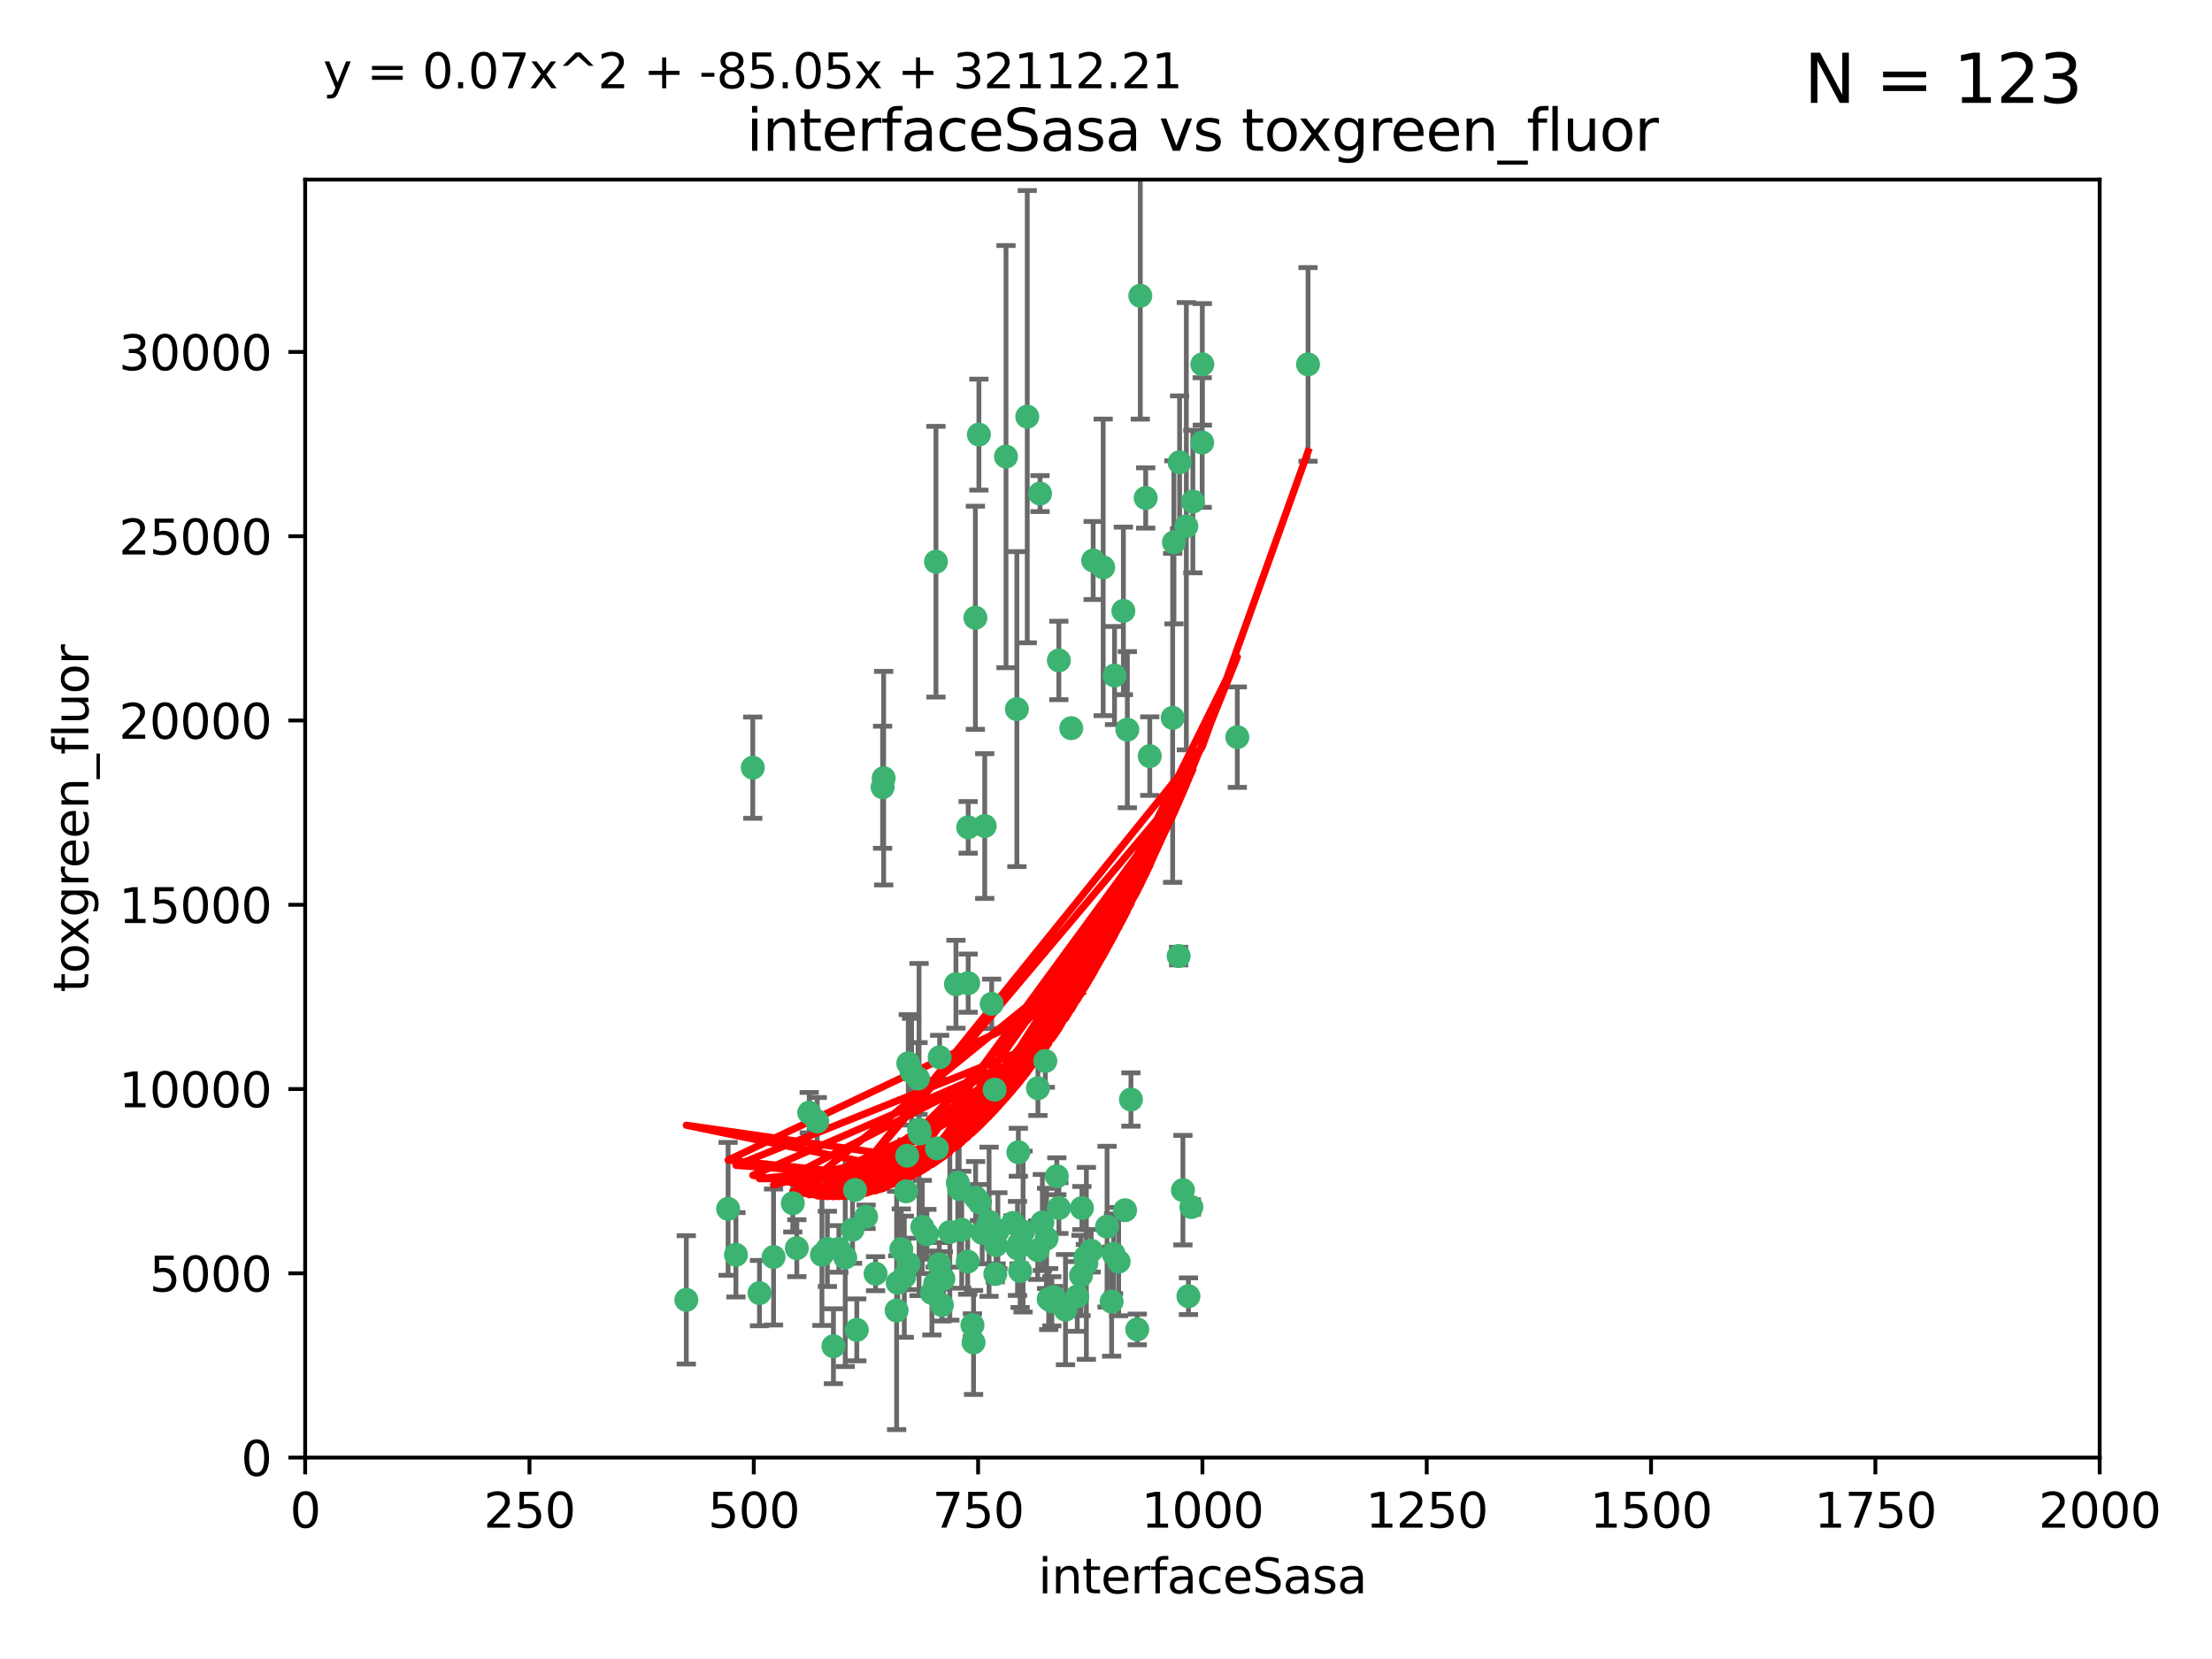 <?xml version="1.0" encoding="utf-8" standalone="no"?>
<!DOCTYPE svg PUBLIC "-//W3C//DTD SVG 1.1//EN"
  "http://www.w3.org/Graphics/SVG/1.1/DTD/svg11.dtd">
<svg xmlns:xlink="http://www.w3.org/1999/xlink" width="460.8pt" height="345.6pt" viewBox="0 0 460.8 345.6" xmlns="http://www.w3.org/2000/svg" version="1.1">
 <defs>
  <style type="text/css">*{stroke-linejoin: round; stroke-linecap: butt}</style>
 </defs>
 <g id="figure_1">
  <g id="patch_1">
   <path d="M 0 345.6 
L 460.8 345.6 
L 460.8 0 
L 0 0 
z
" style="fill: #ffffff"/>
  </g>
  <g id="axes_1">
   <g id="patch_2">
    <path d="M 63.571 303.64 
L 437.4 303.64 
L 437.4 37.411 
L 63.571 37.411 
z
" style="fill: #ffffff"/>
   </g>
   <g id="PathCollection_1">
    <defs>
     <path id="mb6e518934e" d="M 0 1.118 
C 0.297 1.118 0.581 1 0.791 0.791 
C 1 0.581 1.118 0.297 1.118 0 
C 1.118 -0.297 1 -0.581 0.791 -0.791 
C 0.581 -1 0.297 -1.118 0 -1.118 
C -0.297 -1.118 -0.581 -1 -0.791 -0.791 
C -1 -0.581 -1.118 -0.297 -1.118 0 
C -1.118 0.297 -1 0.581 -0.791 0.791 
C -0.581 1 -0.297 1.118 0 1.118 
z
" style="stroke: #3cb371"/>
    </defs>
    <g clip-path="url(#p717a31f356)">
     <use xlink:href="#mb6e518934e" x="272.484" y="75.908" style="fill: #3cb371; stroke: #3cb371"/>
     <use xlink:href="#mb6e518934e" x="250.437" y="92.187" style="fill: #3cb371; stroke: #3cb371"/>
     <use xlink:href="#mb6e518934e" x="174.75" y="260.167" style="fill: #3cb371; stroke: #3cb371"/>
     <use xlink:href="#mb6e518934e" x="247.136" y="109.622" style="fill: #3cb371; stroke: #3cb371"/>
     <use xlink:href="#mb6e518934e" x="244.553" y="112.982" style="fill: #3cb371; stroke: #3cb371"/>
     <use xlink:href="#mb6e518934e" x="191.458" y="235.304" style="fill: #3cb371; stroke: #3cb371"/>
     <use xlink:href="#mb6e518934e" x="234.02" y="127.26" style="fill: #3cb371; stroke: #3cb371"/>
     <use xlink:href="#mb6e518934e" x="223.161" y="151.693" style="fill: #3cb371; stroke: #3cb371"/>
     <use xlink:href="#mb6e518934e" x="248.491" y="104.476" style="fill: #3cb371; stroke: #3cb371"/>
     <use xlink:href="#mb6e518934e" x="238.669" y="103.738" style="fill: #3cb371; stroke: #3cb371"/>
     <use xlink:href="#mb6e518934e" x="227.725" y="116.762" style="fill: #3cb371; stroke: #3cb371"/>
     <use xlink:href="#mb6e518934e" x="237.546" y="61.614" style="fill: #3cb371; stroke: #3cb371"/>
     <use xlink:href="#mb6e518934e" x="245.731" y="96.299" style="fill: #3cb371; stroke: #3cb371"/>
     <use xlink:href="#mb6e518934e" x="257.757" y="153.559" style="fill: #3cb371; stroke: #3cb371"/>
     <use xlink:href="#mb6e518934e" x="216.658" y="102.821" style="fill: #3cb371; stroke: #3cb371"/>
     <use xlink:href="#mb6e518934e" x="206.585" y="209.121" style="fill: #3cb371; stroke: #3cb371"/>
     <use xlink:href="#mb6e518934e" x="250.465" y="75.9" style="fill: #3cb371; stroke: #3cb371"/>
     <use xlink:href="#mb6e518934e" x="201.688" y="204.811" style="fill: #3cb371; stroke: #3cb371"/>
     <use xlink:href="#mb6e518934e" x="194.981" y="117.014" style="fill: #3cb371; stroke: #3cb371"/>
     <use xlink:href="#mb6e518934e" x="220.577" y="137.58" style="fill: #3cb371; stroke: #3cb371"/>
     <use xlink:href="#mb6e518934e" x="203.92" y="90.534" style="fill: #3cb371; stroke: #3cb371"/>
     <use xlink:href="#mb6e518934e" x="229.813" y="118.19" style="fill: #3cb371; stroke: #3cb371"/>
     <use xlink:href="#mb6e518934e" x="234.375" y="252.113" style="fill: #3cb371; stroke: #3cb371"/>
     <use xlink:href="#mb6e518934e" x="227.314" y="260.552" style="fill: #3cb371; stroke: #3cb371"/>
     <use xlink:href="#mb6e518934e" x="212.14" y="240.037" style="fill: #3cb371; stroke: #3cb371"/>
     <use xlink:href="#mb6e518934e" x="195.666" y="263.391" style="fill: #3cb371; stroke: #3cb371"/>
     <use xlink:href="#mb6e518934e" x="235.596" y="229.048" style="fill: #3cb371; stroke: #3cb371"/>
     <use xlink:href="#mb6e518934e" x="216.22" y="226.692" style="fill: #3cb371; stroke: #3cb371"/>
     <use xlink:href="#mb6e518934e" x="247.573" y="270.023" style="fill: #3cb371; stroke: #3cb371"/>
     <use xlink:href="#mb6e518934e" x="207.873" y="256.385" style="fill: #3cb371; stroke: #3cb371"/>
     <use xlink:href="#mb6e518934e" x="213.998" y="86.8" style="fill: #3cb371; stroke: #3cb371"/>
     <use xlink:href="#mb6e518934e" x="188.766" y="248.172" style="fill: #3cb371; stroke: #3cb371"/>
     <use xlink:href="#mb6e518934e" x="201.587" y="262.82" style="fill: #3cb371; stroke: #3cb371"/>
     <use xlink:href="#mb6e518934e" x="231.574" y="271.146" style="fill: #3cb371; stroke: #3cb371"/>
     <use xlink:href="#mb6e518934e" x="216.174" y="260.427" style="fill: #3cb371; stroke: #3cb371"/>
     <use xlink:href="#mb6e518934e" x="236.912" y="276.943" style="fill: #3cb371; stroke: #3cb371"/>
     <use xlink:href="#mb6e518934e" x="220.589" y="251.655" style="fill: #3cb371; stroke: #3cb371"/>
     <use xlink:href="#mb6e518934e" x="219.488" y="270.205" style="fill: #3cb371; stroke: #3cb371"/>
     <use xlink:href="#mb6e518934e" x="196.206" y="271.868" style="fill: #3cb371; stroke: #3cb371"/>
     <use xlink:href="#mb6e518934e" x="203.191" y="128.689" style="fill: #3cb371; stroke: #3cb371"/>
     <use xlink:href="#mb6e518934e" x="189.211" y="221.501" style="fill: #3cb371; stroke: #3cb371"/>
     <use xlink:href="#mb6e518934e" x="230.62" y="255.535" style="fill: #3cb371; stroke: #3cb371"/>
     <use xlink:href="#mb6e518934e" x="226.308" y="263.178" style="fill: #3cb371; stroke: #3cb371"/>
     <use xlink:href="#mb6e518934e" x="203.241" y="249.493" style="fill: #3cb371; stroke: #3cb371"/>
     <use xlink:href="#mb6e518934e" x="211.835" y="147.723" style="fill: #3cb371; stroke: #3cb371"/>
     <use xlink:href="#mb6e518934e" x="183.864" y="163.993" style="fill: #3cb371; stroke: #3cb371"/>
     <use xlink:href="#mb6e518934e" x="178.12" y="247.891" style="fill: #3cb371; stroke: #3cb371"/>
     <use xlink:href="#mb6e518934e" x="233.037" y="262.817" style="fill: #3cb371; stroke: #3cb371"/>
     <use xlink:href="#mb6e518934e" x="245.536" y="199.17" style="fill: #3cb371; stroke: #3cb371"/>
     <use xlink:href="#mb6e518934e" x="209.568" y="95.121" style="fill: #3cb371; stroke: #3cb371"/>
     <use xlink:href="#mb6e518934e" x="248.185" y="251.452" style="fill: #3cb371; stroke: #3cb371"/>
     <use xlink:href="#mb6e518934e" x="220.157" y="245.034" style="fill: #3cb371; stroke: #3cb371"/>
     <use xlink:href="#mb6e518934e" x="244.288" y="149.542" style="fill: #3cb371; stroke: #3cb371"/>
     <use xlink:href="#mb6e518934e" x="186.783" y="272.992" style="fill: #3cb371; stroke: #3cb371"/>
     <use xlink:href="#mb6e518934e" x="246.424" y="247.93" style="fill: #3cb371; stroke: #3cb371"/>
     <use xlink:href="#mb6e518934e" x="199.14" y="205.029" style="fill: #3cb371; stroke: #3cb371"/>
     <use xlink:href="#mb6e518934e" x="168.576" y="231.782" style="fill: #3cb371; stroke: #3cb371"/>
     <use xlink:href="#mb6e518934e" x="204.611" y="256.819" style="fill: #3cb371; stroke: #3cb371"/>
     <use xlink:href="#mb6e518934e" x="202.811" y="279.655" style="fill: #3cb371; stroke: #3cb371"/>
     <use xlink:href="#mb6e518934e" x="231.97" y="261.183" style="fill: #3cb371; stroke: #3cb371"/>
     <use xlink:href="#mb6e518934e" x="221.962" y="272.82" style="fill: #3cb371; stroke: #3cb371"/>
     <use xlink:href="#mb6e518934e" x="239.516" y="157.513" style="fill: #3cb371; stroke: #3cb371"/>
     <use xlink:href="#mb6e518934e" x="225.192" y="265.707" style="fill: #3cb371; stroke: #3cb371"/>
     <use xlink:href="#mb6e518934e" x="212.512" y="264.778" style="fill: #3cb371; stroke: #3cb371"/>
     <use xlink:href="#mb6e518934e" x="170.245" y="233.624" style="fill: #3cb371; stroke: #3cb371"/>
     <use xlink:href="#mb6e518934e" x="177.602" y="256.161" style="fill: #3cb371; stroke: #3cb371"/>
     <use xlink:href="#mb6e518934e" x="189.899" y="223.261" style="fill: #3cb371; stroke: #3cb371"/>
     <use xlink:href="#mb6e518934e" x="202.578" y="276.039" style="fill: #3cb371; stroke: #3cb371"/>
     <use xlink:href="#mb6e518934e" x="188.387" y="265.959" style="fill: #3cb371; stroke: #3cb371"/>
     <use xlink:href="#mb6e518934e" x="180.421" y="253.473" style="fill: #3cb371; stroke: #3cb371"/>
     <use xlink:href="#mb6e518934e" x="197.864" y="256.669" style="fill: #3cb371; stroke: #3cb371"/>
     <use xlink:href="#mb6e518934e" x="192.129" y="255.594" style="fill: #3cb371; stroke: #3cb371"/>
     <use xlink:href="#mb6e518934e" x="205.136" y="172.082" style="fill: #3cb371; stroke: #3cb371"/>
     <use xlink:href="#mb6e518934e" x="194.819" y="267.377" style="fill: #3cb371; stroke: #3cb371"/>
     <use xlink:href="#mb6e518934e" x="194.129" y="269.355" style="fill: #3cb371; stroke: #3cb371"/>
     <use xlink:href="#mb6e518934e" x="213.125" y="256.562" style="fill: #3cb371; stroke: #3cb371"/>
     <use xlink:href="#mb6e518934e" x="218.463" y="270.619" style="fill: #3cb371; stroke: #3cb371"/>
     <use xlink:href="#mb6e518934e" x="161.148" y="261.86" style="fill: #3cb371; stroke: #3cb371"/>
     <use xlink:href="#mb6e518934e" x="201.69" y="172.356" style="fill: #3cb371; stroke: #3cb371"/>
     <use xlink:href="#mb6e518934e" x="182.396" y="265.335" style="fill: #3cb371; stroke: #3cb371"/>
     <use xlink:href="#mb6e518934e" x="191.602" y="236.134" style="fill: #3cb371; stroke: #3cb371"/>
     <use xlink:href="#mb6e518934e" x="224.415" y="270.071" style="fill: #3cb371; stroke: #3cb371"/>
     <use xlink:href="#mb6e518934e" x="234.846" y="152.004" style="fill: #3cb371; stroke: #3cb371"/>
     <use xlink:href="#mb6e518934e" x="207.338" y="265.402" style="fill: #3cb371; stroke: #3cb371"/>
     <use xlink:href="#mb6e518934e" x="199.821" y="247.697" style="fill: #3cb371; stroke: #3cb371"/>
     <use xlink:href="#mb6e518934e" x="206.043" y="254.514" style="fill: #3cb371; stroke: #3cb371"/>
     <use xlink:href="#mb6e518934e" x="218.019" y="257.981" style="fill: #3cb371; stroke: #3cb371"/>
     <use xlink:href="#mb6e518934e" x="199.529" y="246.393" style="fill: #3cb371; stroke: #3cb371"/>
     <use xlink:href="#mb6e518934e" x="200.346" y="256.174" style="fill: #3cb371; stroke: #3cb371"/>
     <use xlink:href="#mb6e518934e" x="184.082" y="162.105" style="fill: #3cb371; stroke: #3cb371"/>
     <use xlink:href="#mb6e518934e" x="207.501" y="259.36" style="fill: #3cb371; stroke: #3cb371"/>
     <use xlink:href="#mb6e518934e" x="217.146" y="254.661" style="fill: #3cb371; stroke: #3cb371"/>
     <use xlink:href="#mb6e518934e" x="211.97" y="260.068" style="fill: #3cb371; stroke: #3cb371"/>
     <use xlink:href="#mb6e518934e" x="187.755" y="260.221" style="fill: #3cb371; stroke: #3cb371"/>
     <use xlink:href="#mb6e518934e" x="172.357" y="260.163" style="fill: #3cb371; stroke: #3cb371"/>
     <use xlink:href="#mb6e518934e" x="165.991" y="260.019" style="fill: #3cb371; stroke: #3cb371"/>
     <use xlink:href="#mb6e518934e" x="232.174" y="140.722" style="fill: #3cb371; stroke: #3cb371"/>
     <use xlink:href="#mb6e518934e" x="226.105" y="261.935" style="fill: #3cb371; stroke: #3cb371"/>
     <use xlink:href="#mb6e518934e" x="207.202" y="226.994" style="fill: #3cb371; stroke: #3cb371"/>
     <use xlink:href="#mb6e518934e" x="211.034" y="254.764" style="fill: #3cb371; stroke: #3cb371"/>
     <use xlink:href="#mb6e518934e" x="165.152" y="250.652" style="fill: #3cb371; stroke: #3cb371"/>
     <use xlink:href="#mb6e518934e" x="193.088" y="257.112" style="fill: #3cb371; stroke: #3cb371"/>
     <use xlink:href="#mb6e518934e" x="178.488" y="277.035" style="fill: #3cb371; stroke: #3cb371"/>
     <use xlink:href="#mb6e518934e" x="156.817" y="159.917" style="fill: #3cb371; stroke: #3cb371"/>
     <use xlink:href="#mb6e518934e" x="217.757" y="221.023" style="fill: #3cb371; stroke: #3cb371"/>
     <use xlink:href="#mb6e518934e" x="173.619" y="280.448" style="fill: #3cb371; stroke: #3cb371"/>
     <use xlink:href="#mb6e518934e" x="196.523" y="266.395" style="fill: #3cb371; stroke: #3cb371"/>
     <use xlink:href="#mb6e518934e" x="212.303" y="259.072" style="fill: #3cb371; stroke: #3cb371"/>
     <use xlink:href="#mb6e518934e" x="191.245" y="224.667" style="fill: #3cb371; stroke: #3cb371"/>
     <use xlink:href="#mb6e518934e" x="142.971" y="270.784" style="fill: #3cb371; stroke: #3cb371"/>
     <use xlink:href="#mb6e518934e" x="195.181" y="239.234" style="fill: #3cb371; stroke: #3cb371"/>
     <use xlink:href="#mb6e518934e" x="204.052" y="250.509" style="fill: #3cb371; stroke: #3cb371"/>
     <use xlink:href="#mb6e518934e" x="187.013" y="267.238" style="fill: #3cb371; stroke: #3cb371"/>
     <use xlink:href="#mb6e518934e" x="195.744" y="220.252" style="fill: #3cb371; stroke: #3cb371"/>
     <use xlink:href="#mb6e518934e" x="158.215" y="269.377" style="fill: #3cb371; stroke: #3cb371"/>
     <use xlink:href="#mb6e518934e" x="189.29" y="263.294" style="fill: #3cb371; stroke: #3cb371"/>
     <use xlink:href="#mb6e518934e" x="153.309" y="261.395" style="fill: #3cb371; stroke: #3cb371"/>
     <use xlink:href="#mb6e518934e" x="219.112" y="271.085" style="fill: #3cb371; stroke: #3cb371"/>
     <use xlink:href="#mb6e518934e" x="171.225" y="261.393" style="fill: #3cb371; stroke: #3cb371"/>
     <use xlink:href="#mb6e518934e" x="176.075" y="261.957" style="fill: #3cb371; stroke: #3cb371"/>
     <use xlink:href="#mb6e518934e" x="188.987" y="240.757" style="fill: #3cb371; stroke: #3cb371"/>
     <use xlink:href="#mb6e518934e" x="151.679" y="251.825" style="fill: #3cb371; stroke: #3cb371"/>
     <use xlink:href="#mb6e518934e" x="225.383" y="251.653" style="fill: #3cb371; stroke: #3cb371"/>
    </g>
   </g>
   <g id="matplotlib.axis_1">
    <g id="xtick_1">
     <g id="line2d_1">
      <defs>
       <path id="m6d40ba3264" d="M 0 0 
L 0 3.5 
" style="stroke: #000000; stroke-width: 0.8"/>
      </defs>
      <g>
       <use xlink:href="#m6d40ba3264" x="63.571" y="303.64" style="stroke: #000000; stroke-width: 0.8"/>
      </g>
     </g>
     <g id="text_1">
      <!-- 0 -->
      <g transform="translate(60.39 318.238)scale(0.1 -0.1)">
       <defs>
        <path id="DejaVuSans-30" d="M 2034 4250 
Q 1547 4250 1301 3770 
Q 1056 3291 1056 2328 
Q 1056 1369 1301 889 
Q 1547 409 2034 409 
Q 2525 409 2770 889 
Q 3016 1369 3016 2328 
Q 3016 3291 2770 3770 
Q 2525 4250 2034 4250 
z
M 2034 4750 
Q 2819 4750 3233 4129 
Q 3647 3509 3647 2328 
Q 3647 1150 3233 529 
Q 2819 -91 2034 -91 
Q 1250 -91 836 529 
Q 422 1150 422 2328 
Q 422 3509 836 4129 
Q 1250 4750 2034 4750 
z
" transform="scale(0.016)"/>
       </defs>
       <use xlink:href="#DejaVuSans-30"/>
      </g>
     </g>
    </g>
    <g id="xtick_2">
     <g id="line2d_2">
      <g>
       <use xlink:href="#m6d40ba3264" x="110.3" y="303.64" style="stroke: #000000; stroke-width: 0.8"/>
      </g>
     </g>
     <g id="text_2">
      <!-- 250 -->
      <g transform="translate(100.756 318.238)scale(0.1 -0.1)">
       <defs>
        <path id="DejaVuSans-32" d="M 1228 531 
L 3431 531 
L 3431 0 
L 469 0 
L 469 531 
Q 828 903 1448 1529 
Q 2069 2156 2228 2338 
Q 2531 2678 2651 2914 
Q 2772 3150 2772 3378 
Q 2772 3750 2511 3984 
Q 2250 4219 1831 4219 
Q 1534 4219 1204 4116 
Q 875 4013 500 3803 
L 500 4441 
Q 881 4594 1212 4672 
Q 1544 4750 1819 4750 
Q 2544 4750 2975 4387 
Q 3406 4025 3406 3419 
Q 3406 3131 3298 2873 
Q 3191 2616 2906 2266 
Q 2828 2175 2409 1742 
Q 1991 1309 1228 531 
z
" transform="scale(0.016)"/>
        <path id="DejaVuSans-35" d="M 691 4666 
L 3169 4666 
L 3169 4134 
L 1269 4134 
L 1269 2991 
Q 1406 3038 1543 3061 
Q 1681 3084 1819 3084 
Q 2600 3084 3056 2656 
Q 3513 2228 3513 1497 
Q 3513 744 3044 326 
Q 2575 -91 1722 -91 
Q 1428 -91 1123 -41 
Q 819 9 494 109 
L 494 744 
Q 775 591 1075 516 
Q 1375 441 1709 441 
Q 2250 441 2565 725 
Q 2881 1009 2881 1497 
Q 2881 1984 2565 2268 
Q 2250 2553 1709 2553 
Q 1456 2553 1204 2497 
Q 953 2441 691 2322 
L 691 4666 
z
" transform="scale(0.016)"/>
       </defs>
       <use xlink:href="#DejaVuSans-32"/>
       <use xlink:href="#DejaVuSans-35" x="63.623"/>
       <use xlink:href="#DejaVuSans-30" x="127.246"/>
      </g>
     </g>
    </g>
    <g id="xtick_3">
     <g id="line2d_3">
      <g>
       <use xlink:href="#m6d40ba3264" x="157.028" y="303.64" style="stroke: #000000; stroke-width: 0.8"/>
      </g>
     </g>
     <g id="text_3">
      <!-- 500 -->
      <g transform="translate(147.485 318.238)scale(0.1 -0.1)">
       <use xlink:href="#DejaVuSans-35"/>
       <use xlink:href="#DejaVuSans-30" x="63.623"/>
       <use xlink:href="#DejaVuSans-30" x="127.246"/>
      </g>
     </g>
    </g>
    <g id="xtick_4">
     <g id="line2d_4">
      <g>
       <use xlink:href="#m6d40ba3264" x="203.757" y="303.64" style="stroke: #000000; stroke-width: 0.8"/>
      </g>
     </g>
     <g id="text_4">
      <!-- 750 -->
      <g transform="translate(194.213 318.238)scale(0.1 -0.1)">
       <defs>
        <path id="DejaVuSans-37" d="M 525 4666 
L 3525 4666 
L 3525 4397 
L 1831 0 
L 1172 0 
L 2766 4134 
L 525 4134 
L 525 4666 
z
" transform="scale(0.016)"/>
       </defs>
       <use xlink:href="#DejaVuSans-37"/>
       <use xlink:href="#DejaVuSans-35" x="63.623"/>
       <use xlink:href="#DejaVuSans-30" x="127.246"/>
      </g>
     </g>
    </g>
    <g id="xtick_5">
     <g id="line2d_5">
      <g>
       <use xlink:href="#m6d40ba3264" x="250.486" y="303.64" style="stroke: #000000; stroke-width: 0.8"/>
      </g>
     </g>
     <g id="text_5">
      <!-- 1000 -->
      <g transform="translate(237.761 318.238)scale(0.1 -0.1)">
       <defs>
        <path id="DejaVuSans-31" d="M 794 531 
L 1825 531 
L 1825 4091 
L 703 3866 
L 703 4441 
L 1819 4666 
L 2450 4666 
L 2450 531 
L 3481 531 
L 3481 0 
L 794 0 
L 794 531 
z
" transform="scale(0.016)"/>
       </defs>
       <use xlink:href="#DejaVuSans-31"/>
       <use xlink:href="#DejaVuSans-30" x="63.623"/>
       <use xlink:href="#DejaVuSans-30" x="127.246"/>
       <use xlink:href="#DejaVuSans-30" x="190.869"/>
      </g>
     </g>
    </g>
    <g id="xtick_6">
     <g id="line2d_6">
      <g>
       <use xlink:href="#m6d40ba3264" x="297.214" y="303.64" style="stroke: #000000; stroke-width: 0.8"/>
      </g>
     </g>
     <g id="text_6">
      <!-- 1250 -->
      <g transform="translate(284.489 318.238)scale(0.1 -0.1)">
       <use xlink:href="#DejaVuSans-31"/>
       <use xlink:href="#DejaVuSans-32" x="63.623"/>
       <use xlink:href="#DejaVuSans-35" x="127.246"/>
       <use xlink:href="#DejaVuSans-30" x="190.869"/>
      </g>
     </g>
    </g>
    <g id="xtick_7">
     <g id="line2d_7">
      <g>
       <use xlink:href="#m6d40ba3264" x="343.943" y="303.64" style="stroke: #000000; stroke-width: 0.8"/>
      </g>
     </g>
     <g id="text_7">
      <!-- 1500 -->
      <g transform="translate(331.218 318.238)scale(0.1 -0.1)">
       <use xlink:href="#DejaVuSans-31"/>
       <use xlink:href="#DejaVuSans-35" x="63.623"/>
       <use xlink:href="#DejaVuSans-30" x="127.246"/>
       <use xlink:href="#DejaVuSans-30" x="190.869"/>
      </g>
     </g>
    </g>
    <g id="xtick_8">
     <g id="line2d_8">
      <g>
       <use xlink:href="#m6d40ba3264" x="390.671" y="303.64" style="stroke: #000000; stroke-width: 0.8"/>
      </g>
     </g>
     <g id="text_8">
      <!-- 1750 -->
      <g transform="translate(377.946 318.238)scale(0.1 -0.1)">
       <use xlink:href="#DejaVuSans-31"/>
       <use xlink:href="#DejaVuSans-37" x="63.623"/>
       <use xlink:href="#DejaVuSans-35" x="127.246"/>
       <use xlink:href="#DejaVuSans-30" x="190.869"/>
      </g>
     </g>
    </g>
    <g id="xtick_9">
     <g id="line2d_9">
      <g>
       <use xlink:href="#m6d40ba3264" x="437.4" y="303.64" style="stroke: #000000; stroke-width: 0.8"/>
      </g>
     </g>
     <g id="text_9">
      <!-- 2000 -->
      <g transform="translate(424.675 318.238)scale(0.1 -0.1)">
       <use xlink:href="#DejaVuSans-32"/>
       <use xlink:href="#DejaVuSans-30" x="63.623"/>
       <use xlink:href="#DejaVuSans-30" x="127.246"/>
       <use xlink:href="#DejaVuSans-30" x="190.869"/>
      </g>
     </g>
    </g>
    <g id="text_10">
     <!-- interfaceSasa -->
     <g transform="translate(216.279 331.917)scale(0.1 -0.1)">
      <defs>
       <path id="DejaVuSans-69" d="M 603 3500 
L 1178 3500 
L 1178 0 
L 603 0 
L 603 3500 
z
M 603 4863 
L 1178 4863 
L 1178 4134 
L 603 4134 
L 603 4863 
z
" transform="scale(0.016)"/>
       <path id="DejaVuSans-6e" d="M 3513 2113 
L 3513 0 
L 2938 0 
L 2938 2094 
Q 2938 2591 2744 2837 
Q 2550 3084 2163 3084 
Q 1697 3084 1428 2787 
Q 1159 2491 1159 1978 
L 1159 0 
L 581 0 
L 581 3500 
L 1159 3500 
L 1159 2956 
Q 1366 3272 1645 3428 
Q 1925 3584 2291 3584 
Q 2894 3584 3203 3211 
Q 3513 2838 3513 2113 
z
" transform="scale(0.016)"/>
       <path id="DejaVuSans-74" d="M 1172 4494 
L 1172 3500 
L 2356 3500 
L 2356 3053 
L 1172 3053 
L 1172 1153 
Q 1172 725 1289 603 
Q 1406 481 1766 481 
L 2356 481 
L 2356 0 
L 1766 0 
Q 1100 0 847 248 
Q 594 497 594 1153 
L 594 3053 
L 172 3053 
L 172 3500 
L 594 3500 
L 594 4494 
L 1172 4494 
z
" transform="scale(0.016)"/>
       <path id="DejaVuSans-65" d="M 3597 1894 
L 3597 1613 
L 953 1613 
Q 991 1019 1311 708 
Q 1631 397 2203 397 
Q 2534 397 2845 478 
Q 3156 559 3463 722 
L 3463 178 
Q 3153 47 2828 -22 
Q 2503 -91 2169 -91 
Q 1331 -91 842 396 
Q 353 884 353 1716 
Q 353 2575 817 3079 
Q 1281 3584 2069 3584 
Q 2775 3584 3186 3129 
Q 3597 2675 3597 1894 
z
M 3022 2063 
Q 3016 2534 2758 2815 
Q 2500 3097 2075 3097 
Q 1594 3097 1305 2825 
Q 1016 2553 972 2059 
L 3022 2063 
z
" transform="scale(0.016)"/>
       <path id="DejaVuSans-72" d="M 2631 2963 
Q 2534 3019 2420 3045 
Q 2306 3072 2169 3072 
Q 1681 3072 1420 2755 
Q 1159 2438 1159 1844 
L 1159 0 
L 581 0 
L 581 3500 
L 1159 3500 
L 1159 2956 
Q 1341 3275 1631 3429 
Q 1922 3584 2338 3584 
Q 2397 3584 2469 3576 
Q 2541 3569 2628 3553 
L 2631 2963 
z
" transform="scale(0.016)"/>
       <path id="DejaVuSans-66" d="M 2375 4863 
L 2375 4384 
L 1825 4384 
Q 1516 4384 1395 4259 
Q 1275 4134 1275 3809 
L 1275 3500 
L 2222 3500 
L 2222 3053 
L 1275 3053 
L 1275 0 
L 697 0 
L 697 3053 
L 147 3053 
L 147 3500 
L 697 3500 
L 697 3744 
Q 697 4328 969 4595 
Q 1241 4863 1831 4863 
L 2375 4863 
z
" transform="scale(0.016)"/>
       <path id="DejaVuSans-61" d="M 2194 1759 
Q 1497 1759 1228 1600 
Q 959 1441 959 1056 
Q 959 750 1161 570 
Q 1363 391 1709 391 
Q 2188 391 2477 730 
Q 2766 1069 2766 1631 
L 2766 1759 
L 2194 1759 
z
M 3341 1997 
L 3341 0 
L 2766 0 
L 2766 531 
Q 2569 213 2275 61 
Q 1981 -91 1556 -91 
Q 1019 -91 701 211 
Q 384 513 384 1019 
Q 384 1609 779 1909 
Q 1175 2209 1959 2209 
L 2766 2209 
L 2766 2266 
Q 2766 2663 2505 2880 
Q 2244 3097 1772 3097 
Q 1472 3097 1187 3025 
Q 903 2953 641 2809 
L 641 3341 
Q 956 3463 1253 3523 
Q 1550 3584 1831 3584 
Q 2591 3584 2966 3190 
Q 3341 2797 3341 1997 
z
" transform="scale(0.016)"/>
       <path id="DejaVuSans-63" d="M 3122 3366 
L 3122 2828 
Q 2878 2963 2633 3030 
Q 2388 3097 2138 3097 
Q 1578 3097 1268 2742 
Q 959 2388 959 1747 
Q 959 1106 1268 751 
Q 1578 397 2138 397 
Q 2388 397 2633 464 
Q 2878 531 3122 666 
L 3122 134 
Q 2881 22 2623 -34 
Q 2366 -91 2075 -91 
Q 1284 -91 818 406 
Q 353 903 353 1747 
Q 353 2603 823 3093 
Q 1294 3584 2113 3584 
Q 2378 3584 2631 3529 
Q 2884 3475 3122 3366 
z
" transform="scale(0.016)"/>
       <path id="DejaVuSans-53" d="M 3425 4513 
L 3425 3897 
Q 3066 4069 2747 4153 
Q 2428 4238 2131 4238 
Q 1616 4238 1336 4038 
Q 1056 3838 1056 3469 
Q 1056 3159 1242 3001 
Q 1428 2844 1947 2747 
L 2328 2669 
Q 3034 2534 3370 2195 
Q 3706 1856 3706 1288 
Q 3706 609 3251 259 
Q 2797 -91 1919 -91 
Q 1588 -91 1214 -16 
Q 841 59 441 206 
L 441 856 
Q 825 641 1194 531 
Q 1563 422 1919 422 
Q 2459 422 2753 634 
Q 3047 847 3047 1241 
Q 3047 1584 2836 1778 
Q 2625 1972 2144 2069 
L 1759 2144 
Q 1053 2284 737 2584 
Q 422 2884 422 3419 
Q 422 4038 858 4394 
Q 1294 4750 2059 4750 
Q 2388 4750 2728 4690 
Q 3069 4631 3425 4513 
z
" transform="scale(0.016)"/>
       <path id="DejaVuSans-73" d="M 2834 3397 
L 2834 2853 
Q 2591 2978 2328 3040 
Q 2066 3103 1784 3103 
Q 1356 3103 1142 2972 
Q 928 2841 928 2578 
Q 928 2378 1081 2264 
Q 1234 2150 1697 2047 
L 1894 2003 
Q 2506 1872 2764 1633 
Q 3022 1394 3022 966 
Q 3022 478 2636 193 
Q 2250 -91 1575 -91 
Q 1294 -91 989 -36 
Q 684 19 347 128 
L 347 722 
Q 666 556 975 473 
Q 1284 391 1588 391 
Q 1994 391 2212 530 
Q 2431 669 2431 922 
Q 2431 1156 2273 1281 
Q 2116 1406 1581 1522 
L 1381 1569 
Q 847 1681 609 1914 
Q 372 2147 372 2553 
Q 372 3047 722 3315 
Q 1072 3584 1716 3584 
Q 2034 3584 2315 3537 
Q 2597 3491 2834 3397 
z
" transform="scale(0.016)"/>
      </defs>
      <use xlink:href="#DejaVuSans-69"/>
      <use xlink:href="#DejaVuSans-6e" x="27.783"/>
      <use xlink:href="#DejaVuSans-74" x="91.162"/>
      <use xlink:href="#DejaVuSans-65" x="130.371"/>
      <use xlink:href="#DejaVuSans-72" x="191.895"/>
      <use xlink:href="#DejaVuSans-66" x="233.008"/>
      <use xlink:href="#DejaVuSans-61" x="268.213"/>
      <use xlink:href="#DejaVuSans-63" x="329.492"/>
      <use xlink:href="#DejaVuSans-65" x="384.473"/>
      <use xlink:href="#DejaVuSans-53" x="445.996"/>
      <use xlink:href="#DejaVuSans-61" x="509.473"/>
      <use xlink:href="#DejaVuSans-73" x="570.752"/>
      <use xlink:href="#DejaVuSans-61" x="622.852"/>
     </g>
    </g>
   </g>
   <g id="matplotlib.axis_2">
    <g id="ytick_1">
     <g id="line2d_10">
      <defs>
       <path id="m1950634b1a" d="M 0 0 
L -3.5 0 
" style="stroke: #000000; stroke-width: 0.8"/>
      </defs>
      <g>
       <use xlink:href="#m1950634b1a" x="63.571" y="303.64" style="stroke: #000000; stroke-width: 0.8"/>
      </g>
     </g>
     <g id="text_11">
      <!-- 0 -->
      <g transform="translate(50.209 307.439)scale(0.1 -0.1)">
       <use xlink:href="#DejaVuSans-30"/>
      </g>
     </g>
    </g>
    <g id="ytick_2">
     <g id="line2d_11">
      <g>
       <use xlink:href="#m1950634b1a" x="63.571" y="265.253" style="stroke: #000000; stroke-width: 0.8"/>
      </g>
     </g>
     <g id="text_12">
      <!-- 5000 -->
      <g transform="translate(31.121 269.052)scale(0.1 -0.1)">
       <use xlink:href="#DejaVuSans-35"/>
       <use xlink:href="#DejaVuSans-30" x="63.623"/>
       <use xlink:href="#DejaVuSans-30" x="127.246"/>
       <use xlink:href="#DejaVuSans-30" x="190.869"/>
      </g>
     </g>
    </g>
    <g id="ytick_3">
     <g id="line2d_12">
      <g>
       <use xlink:href="#m1950634b1a" x="63.571" y="226.866" style="stroke: #000000; stroke-width: 0.8"/>
      </g>
     </g>
     <g id="text_13">
      <!-- 10000 -->
      <g transform="translate(24.759 230.665)scale(0.1 -0.1)">
       <use xlink:href="#DejaVuSans-31"/>
       <use xlink:href="#DejaVuSans-30" x="63.623"/>
       <use xlink:href="#DejaVuSans-30" x="127.246"/>
       <use xlink:href="#DejaVuSans-30" x="190.869"/>
       <use xlink:href="#DejaVuSans-30" x="254.492"/>
      </g>
     </g>
    </g>
    <g id="ytick_4">
     <g id="line2d_13">
      <g>
       <use xlink:href="#m1950634b1a" x="63.571" y="188.479" style="stroke: #000000; stroke-width: 0.8"/>
      </g>
     </g>
     <g id="text_14">
      <!-- 15000 -->
      <g transform="translate(24.759 192.278)scale(0.1 -0.1)">
       <use xlink:href="#DejaVuSans-31"/>
       <use xlink:href="#DejaVuSans-35" x="63.623"/>
       <use xlink:href="#DejaVuSans-30" x="127.246"/>
       <use xlink:href="#DejaVuSans-30" x="190.869"/>
       <use xlink:href="#DejaVuSans-30" x="254.492"/>
      </g>
     </g>
    </g>
    <g id="ytick_5">
     <g id="line2d_14">
      <g>
       <use xlink:href="#m1950634b1a" x="63.571" y="150.092" style="stroke: #000000; stroke-width: 0.8"/>
      </g>
     </g>
     <g id="text_15">
      <!-- 20000 -->
      <g transform="translate(24.759 153.891)scale(0.1 -0.1)">
       <use xlink:href="#DejaVuSans-32"/>
       <use xlink:href="#DejaVuSans-30" x="63.623"/>
       <use xlink:href="#DejaVuSans-30" x="127.246"/>
       <use xlink:href="#DejaVuSans-30" x="190.869"/>
       <use xlink:href="#DejaVuSans-30" x="254.492"/>
      </g>
     </g>
    </g>
    <g id="ytick_6">
     <g id="line2d_15">
      <g>
       <use xlink:href="#m1950634b1a" x="63.571" y="111.705" style="stroke: #000000; stroke-width: 0.8"/>
      </g>
     </g>
     <g id="text_16">
      <!-- 25000 -->
      <g transform="translate(24.759 115.504)scale(0.1 -0.1)">
       <use xlink:href="#DejaVuSans-32"/>
       <use xlink:href="#DejaVuSans-35" x="63.623"/>
       <use xlink:href="#DejaVuSans-30" x="127.246"/>
       <use xlink:href="#DejaVuSans-30" x="190.869"/>
       <use xlink:href="#DejaVuSans-30" x="254.492"/>
      </g>
     </g>
    </g>
    <g id="ytick_7">
     <g id="line2d_16">
      <g>
       <use xlink:href="#m1950634b1a" x="63.571" y="73.317" style="stroke: #000000; stroke-width: 0.8"/>
      </g>
     </g>
     <g id="text_17">
      <!-- 30000 -->
      <g transform="translate(24.759 77.117)scale(0.1 -0.1)">
       <defs>
        <path id="DejaVuSans-33" d="M 2597 2516 
Q 3050 2419 3304 2112 
Q 3559 1806 3559 1356 
Q 3559 666 3084 287 
Q 2609 -91 1734 -91 
Q 1441 -91 1130 -33 
Q 819 25 488 141 
L 488 750 
Q 750 597 1062 519 
Q 1375 441 1716 441 
Q 2309 441 2620 675 
Q 2931 909 2931 1356 
Q 2931 1769 2642 2001 
Q 2353 2234 1838 2234 
L 1294 2234 
L 1294 2753 
L 1863 2753 
Q 2328 2753 2575 2939 
Q 2822 3125 2822 3475 
Q 2822 3834 2567 4026 
Q 2313 4219 1838 4219 
Q 1578 4219 1281 4162 
Q 984 4106 628 3988 
L 628 4550 
Q 988 4650 1302 4700 
Q 1616 4750 1894 4750 
Q 2613 4750 3031 4423 
Q 3450 4097 3450 3541 
Q 3450 3153 3228 2886 
Q 3006 2619 2597 2516 
z
" transform="scale(0.016)"/>
       </defs>
       <use xlink:href="#DejaVuSans-33"/>
       <use xlink:href="#DejaVuSans-30" x="63.623"/>
       <use xlink:href="#DejaVuSans-30" x="127.246"/>
       <use xlink:href="#DejaVuSans-30" x="190.869"/>
       <use xlink:href="#DejaVuSans-30" x="254.492"/>
      </g>
     </g>
    </g>
    <g id="text_18">
     <!-- toxgreen_fluor -->
     <g transform="translate(18.401 206.72)rotate(-90)scale(0.1 -0.1)">
      <defs>
       <path id="DejaVuSans-6f" d="M 1959 3097 
Q 1497 3097 1228 2736 
Q 959 2375 959 1747 
Q 959 1119 1226 758 
Q 1494 397 1959 397 
Q 2419 397 2687 759 
Q 2956 1122 2956 1747 
Q 2956 2369 2687 2733 
Q 2419 3097 1959 3097 
z
M 1959 3584 
Q 2709 3584 3137 3096 
Q 3566 2609 3566 1747 
Q 3566 888 3137 398 
Q 2709 -91 1959 -91 
Q 1206 -91 779 398 
Q 353 888 353 1747 
Q 353 2609 779 3096 
Q 1206 3584 1959 3584 
z
" transform="scale(0.016)"/>
       <path id="DejaVuSans-78" d="M 3513 3500 
L 2247 1797 
L 3578 0 
L 2900 0 
L 1881 1375 
L 863 0 
L 184 0 
L 1544 1831 
L 300 3500 
L 978 3500 
L 1906 2253 
L 2834 3500 
L 3513 3500 
z
" transform="scale(0.016)"/>
       <path id="DejaVuSans-67" d="M 2906 1791 
Q 2906 2416 2648 2759 
Q 2391 3103 1925 3103 
Q 1463 3103 1205 2759 
Q 947 2416 947 1791 
Q 947 1169 1205 825 
Q 1463 481 1925 481 
Q 2391 481 2648 825 
Q 2906 1169 2906 1791 
z
M 3481 434 
Q 3481 -459 3084 -895 
Q 2688 -1331 1869 -1331 
Q 1566 -1331 1297 -1286 
Q 1028 -1241 775 -1147 
L 775 -588 
Q 1028 -725 1275 -790 
Q 1522 -856 1778 -856 
Q 2344 -856 2625 -561 
Q 2906 -266 2906 331 
L 2906 616 
Q 2728 306 2450 153 
Q 2172 0 1784 0 
Q 1141 0 747 490 
Q 353 981 353 1791 
Q 353 2603 747 3093 
Q 1141 3584 1784 3584 
Q 2172 3584 2450 3431 
Q 2728 3278 2906 2969 
L 2906 3500 
L 3481 3500 
L 3481 434 
z
" transform="scale(0.016)"/>
       <path id="DejaVuSans-5f" d="M 3263 -1063 
L 3263 -1509 
L -63 -1509 
L -63 -1063 
L 3263 -1063 
z
" transform="scale(0.016)"/>
       <path id="DejaVuSans-6c" d="M 603 4863 
L 1178 4863 
L 1178 0 
L 603 0 
L 603 4863 
z
" transform="scale(0.016)"/>
       <path id="DejaVuSans-75" d="M 544 1381 
L 544 3500 
L 1119 3500 
L 1119 1403 
Q 1119 906 1312 657 
Q 1506 409 1894 409 
Q 2359 409 2629 706 
Q 2900 1003 2900 1516 
L 2900 3500 
L 3475 3500 
L 3475 0 
L 2900 0 
L 2900 538 
Q 2691 219 2414 64 
Q 2138 -91 1772 -91 
Q 1169 -91 856 284 
Q 544 659 544 1381 
z
M 1991 3584 
L 1991 3584 
z
" transform="scale(0.016)"/>
      </defs>
      <use xlink:href="#DejaVuSans-74"/>
      <use xlink:href="#DejaVuSans-6f" x="39.209"/>
      <use xlink:href="#DejaVuSans-78" x="97.266"/>
      <use xlink:href="#DejaVuSans-67" x="156.445"/>
      <use xlink:href="#DejaVuSans-72" x="219.922"/>
      <use xlink:href="#DejaVuSans-65" x="258.785"/>
      <use xlink:href="#DejaVuSans-65" x="320.309"/>
      <use xlink:href="#DejaVuSans-6e" x="381.832"/>
      <use xlink:href="#DejaVuSans-5f" x="445.211"/>
      <use xlink:href="#DejaVuSans-66" x="495.211"/>
      <use xlink:href="#DejaVuSans-6c" x="530.416"/>
      <use xlink:href="#DejaVuSans-75" x="558.199"/>
      <use xlink:href="#DejaVuSans-6f" x="621.578"/>
      <use xlink:href="#DejaVuSans-72" x="682.76"/>
     </g>
    </g>
   </g>
   <g id="LineCollection_1">
    <path d="M 272.484 96.079 
L 272.484 55.738 
" clip-path="url(#p717a31f356)" style="fill: none; stroke: #696969"/>
    <path d="M 250.437 105.69 
L 250.437 78.685 
" clip-path="url(#p717a31f356)" style="fill: none; stroke: #696969"/>
    <path d="M 174.75 265.023 
L 174.75 255.311 
" clip-path="url(#p717a31f356)" style="fill: none; stroke: #696969"/>
    <path d="M 247.136 156.211 
L 247.136 63.032 
" clip-path="url(#p717a31f356)" style="fill: none; stroke: #696969"/>
    <path d="M 244.553 129.961 
L 244.553 96.004 
" clip-path="url(#p717a31f356)" style="fill: none; stroke: #696969"/>
    <path d="M 191.458 269.906 
L 191.458 200.702 
" clip-path="url(#p717a31f356)" style="fill: none; stroke: #696969"/>
    <path d="M 234.02 144.714 
L 234.02 109.807 
" clip-path="url(#p717a31f356)" style="fill: none; stroke: #696969"/>
    <path d="M 223.161 152.217 
L 223.161 151.168 
" clip-path="url(#p717a31f356)" style="fill: none; stroke: #696969"/>
    <path d="M 248.491 119.328 
L 248.491 89.623 
" clip-path="url(#p717a31f356)" style="fill: none; stroke: #696969"/>
    <path d="M 238.669 110.014 
L 238.669 97.461 
" clip-path="url(#p717a31f356)" style="fill: none; stroke: #696969"/>
    <path d="M 227.725 124.89 
L 227.725 108.635 
" clip-path="url(#p717a31f356)" style="fill: none; stroke: #696969"/>
    <path d="M 237.546 87.306 
L 237.546 35.922 
" clip-path="url(#p717a31f356)" style="fill: none; stroke: #696969"/>
    <path d="M 245.731 110.125 
L 245.731 82.473 
" clip-path="url(#p717a31f356)" style="fill: none; stroke: #696969"/>
    <path d="M 257.757 164.019 
L 257.757 143.098 
" clip-path="url(#p717a31f356)" style="fill: none; stroke: #696969"/>
    <path d="M 216.658 106.565 
L 216.658 99.077 
" clip-path="url(#p717a31f356)" style="fill: none; stroke: #696969"/>
    <path d="M 206.585 214.275 
L 206.585 203.967 
" clip-path="url(#p717a31f356)" style="fill: none; stroke: #696969"/>
    <path d="M 250.465 88.56 
L 250.465 63.241 
" clip-path="url(#p717a31f356)" style="fill: none; stroke: #696969"/>
    <path d="M 201.688 210.874 
L 201.688 198.748 
" clip-path="url(#p717a31f356)" style="fill: none; stroke: #696969"/>
    <path d="M 194.981 145.217 
L 194.981 88.811 
" clip-path="url(#p717a31f356)" style="fill: none; stroke: #696969"/>
    <path d="M 220.577 145.75 
L 220.577 129.411 
" clip-path="url(#p717a31f356)" style="fill: none; stroke: #696969"/>
    <path d="M 203.92 102.091 
L 203.92 78.978 
" clip-path="url(#p717a31f356)" style="fill: none; stroke: #696969"/>
    <path d="M 229.813 149.083 
L 229.813 87.298 
" clip-path="url(#p717a31f356)" style="fill: none; stroke: #696969"/>
    <path d="M 234.375 253.068 
L 234.375 251.158 
" clip-path="url(#p717a31f356)" style="fill: none; stroke: #696969"/>
    <path d="M 227.314 264.982 
L 227.314 256.122 
" clip-path="url(#p717a31f356)" style="fill: none; stroke: #696969"/>
    <path d="M 212.14 245.032 
L 212.14 235.043 
" clip-path="url(#p717a31f356)" style="fill: none; stroke: #696969"/>
    <path d="M 195.666 267.937 
L 195.666 258.844 
" clip-path="url(#p717a31f356)" style="fill: none; stroke: #696969"/>
    <path d="M 235.596 234.604 
L 235.596 223.492 
" clip-path="url(#p717a31f356)" style="fill: none; stroke: #696969"/>
    <path d="M 216.22 232.376 
L 216.22 221.008 
" clip-path="url(#p717a31f356)" style="fill: none; stroke: #696969"/>
    <path d="M 247.573 273.841 
L 247.573 266.205 
" clip-path="url(#p717a31f356)" style="fill: none; stroke: #696969"/>
    <path d="M 207.873 264.301 
L 207.873 248.47 
" clip-path="url(#p717a31f356)" style="fill: none; stroke: #696969"/>
    <path d="M 213.998 133.906 
L 213.998 39.694 
" clip-path="url(#p717a31f356)" style="fill: none; stroke: #696969"/>
    <path d="M 188.766 248.702 
L 188.766 247.642 
" clip-path="url(#p717a31f356)" style="fill: none; stroke: #696969"/>
    <path d="M 201.587 269.609 
L 201.587 256.032 
" clip-path="url(#p717a31f356)" style="fill: none; stroke: #696969"/>
    <path d="M 231.574 282.519 
L 231.574 259.772 
" clip-path="url(#p717a31f356)" style="fill: none; stroke: #696969"/>
    <path d="M 216.174 266.526 
L 216.174 254.328 
" clip-path="url(#p717a31f356)" style="fill: none; stroke: #696969"/>
    <path d="M 236.912 280.142 
L 236.912 273.744 
" clip-path="url(#p717a31f356)" style="fill: none; stroke: #696969"/>
    <path d="M 220.589 256.945 
L 220.589 246.364 
" clip-path="url(#p717a31f356)" style="fill: none; stroke: #696969"/>
    <path d="M 219.488 272.421 
L 219.488 267.99 
" clip-path="url(#p717a31f356)" style="fill: none; stroke: #696969"/>
    <path d="M 196.206 275.193 
L 196.206 268.542 
" clip-path="url(#p717a31f356)" style="fill: none; stroke: #696969"/>
    <path d="M 203.191 151.927 
L 203.191 105.45 
" clip-path="url(#p717a31f356)" style="fill: none; stroke: #696969"/>
    <path d="M 189.211 231.63 
L 189.211 211.371 
" clip-path="url(#p717a31f356)" style="fill: none; stroke: #696969"/>
    <path d="M 230.62 272.278 
L 230.62 238.793 
" clip-path="url(#p717a31f356)" style="fill: none; stroke: #696969"/>
    <path d="M 226.308 283.173 
L 226.308 243.183 
" clip-path="url(#p717a31f356)" style="fill: none; stroke: #696969"/>
    <path d="M 203.241 257.014 
L 203.241 241.972 
" clip-path="url(#p717a31f356)" style="fill: none; stroke: #696969"/>
    <path d="M 211.835 180.527 
L 211.835 114.919 
" clip-path="url(#p717a31f356)" style="fill: none; stroke: #696969"/>
    <path d="M 183.864 176.705 
L 183.864 151.281 
" clip-path="url(#p717a31f356)" style="fill: none; stroke: #696969"/>
    <path d="M 178.12 248.596 
L 178.12 247.186 
" clip-path="url(#p717a31f356)" style="fill: none; stroke: #696969"/>
    <path d="M 233.037 274.093 
L 233.037 251.542 
" clip-path="url(#p717a31f356)" style="fill: none; stroke: #696969"/>
    <path d="M 245.536 201.012 
L 245.536 197.328 
" clip-path="url(#p717a31f356)" style="fill: none; stroke: #696969"/>
    <path d="M 209.568 139.091 
L 209.568 51.151 
" clip-path="url(#p717a31f356)" style="fill: none; stroke: #696969"/>
    <path d="M 248.185 252.966 
L 248.185 249.939 
" clip-path="url(#p717a31f356)" style="fill: none; stroke: #696969"/>
    <path d="M 220.157 248.879 
L 220.157 241.19 
" clip-path="url(#p717a31f356)" style="fill: none; stroke: #696969"/>
    <path d="M 244.288 183.804 
L 244.288 115.28 
" clip-path="url(#p717a31f356)" style="fill: none; stroke: #696969"/>
    <path d="M 186.783 297.815 
L 186.783 248.168 
" clip-path="url(#p717a31f356)" style="fill: none; stroke: #696969"/>
    <path d="M 246.424 259.34 
L 246.424 236.521 
" clip-path="url(#p717a31f356)" style="fill: none; stroke: #696969"/>
    <path d="M 199.14 214.186 
L 199.14 195.873 
" clip-path="url(#p717a31f356)" style="fill: none; stroke: #696969"/>
    <path d="M 168.576 235.981 
L 168.576 227.583 
" clip-path="url(#p717a31f356)" style="fill: none; stroke: #696969"/>
    <path d="M 204.611 263.272 
L 204.611 250.365 
" clip-path="url(#p717a31f356)" style="fill: none; stroke: #696969"/>
    <path d="M 202.811 290.49 
L 202.811 268.821 
" clip-path="url(#p717a31f356)" style="fill: none; stroke: #696969"/>
    <path d="M 231.97 269.484 
L 231.97 252.882 
" clip-path="url(#p717a31f356)" style="fill: none; stroke: #696969"/>
    <path d="M 221.962 284.302 
L 221.962 261.339 
" clip-path="url(#p717a31f356)" style="fill: none; stroke: #696969"/>
    <path d="M 239.516 165.694 
L 239.516 149.332 
" clip-path="url(#p717a31f356)" style="fill: none; stroke: #696969"/>
    <path d="M 225.192 274.064 
L 225.192 257.35 
" clip-path="url(#p717a31f356)" style="fill: none; stroke: #696969"/>
    <path d="M 212.512 272.37 
L 212.512 257.186 
" clip-path="url(#p717a31f356)" style="fill: none; stroke: #696969"/>
    <path d="M 170.245 238.611 
L 170.245 228.638 
" clip-path="url(#p717a31f356)" style="fill: none; stroke: #696969"/>
    <path d="M 177.602 263.169 
L 177.602 249.152 
" clip-path="url(#p717a31f356)" style="fill: none; stroke: #696969"/>
    <path d="M 189.899 234.375 
L 189.899 212.147 
" clip-path="url(#p717a31f356)" style="fill: none; stroke: #696969"/>
    <path d="M 202.578 278.398 
L 202.578 273.681 
" clip-path="url(#p717a31f356)" style="fill: none; stroke: #696969"/>
    <path d="M 188.387 278.581 
L 188.387 253.336 
" clip-path="url(#p717a31f356)" style="fill: none; stroke: #696969"/>
    <path d="M 180.421 255.922 
L 180.421 251.024 
" clip-path="url(#p717a31f356)" style="fill: none; stroke: #696969"/>
    <path d="M 197.864 275.015 
L 197.864 238.324 
" clip-path="url(#p717a31f356)" style="fill: none; stroke: #696969"/>
    <path d="M 192.129 265.294 
L 192.129 245.895 
" clip-path="url(#p717a31f356)" style="fill: none; stroke: #696969"/>
    <path d="M 205.136 187.16 
L 205.136 157.004 
" clip-path="url(#p717a31f356)" style="fill: none; stroke: #696969"/>
    <path d="M 194.819 270.81 
L 194.819 263.945 
" clip-path="url(#p717a31f356)" style="fill: none; stroke: #696969"/>
    <path d="M 194.129 278.095 
L 194.129 260.616 
" clip-path="url(#p717a31f356)" style="fill: none; stroke: #696969"/>
    <path d="M 213.125 273.32 
L 213.125 239.805 
" clip-path="url(#p717a31f356)" style="fill: none; stroke: #696969"/>
    <path d="M 218.463 276.981 
L 218.463 264.258 
" clip-path="url(#p717a31f356)" style="fill: none; stroke: #696969"/>
    <path d="M 161.148 276.024 
L 161.148 247.696 
" clip-path="url(#p717a31f356)" style="fill: none; stroke: #696969"/>
    <path d="M 201.69 177.734 
L 201.69 166.978 
" clip-path="url(#p717a31f356)" style="fill: none; stroke: #696969"/>
    <path d="M 182.396 268.88 
L 182.396 261.79 
" clip-path="url(#p717a31f356)" style="fill: none; stroke: #696969"/>
    <path d="M 191.602 238.046 
L 191.602 234.222 
" clip-path="url(#p717a31f356)" style="fill: none; stroke: #696969"/>
    <path d="M 224.415 277.335 
L 224.415 262.806 
" clip-path="url(#p717a31f356)" style="fill: none; stroke: #696969"/>
    <path d="M 234.846 168.265 
L 234.846 135.742 
" clip-path="url(#p717a31f356)" style="fill: none; stroke: #696969"/>
    <path d="M 207.338 267.033 
L 207.338 263.771 
" clip-path="url(#p717a31f356)" style="fill: none; stroke: #696969"/>
    <path d="M 199.821 263.964 
L 199.821 231.431 
" clip-path="url(#p717a31f356)" style="fill: none; stroke: #696969"/>
    <path d="M 206.043 270.051 
L 206.043 238.978 
" clip-path="url(#p717a31f356)" style="fill: none; stroke: #696969"/>
    <path d="M 218.019 268.421 
L 218.019 247.542 
" clip-path="url(#p717a31f356)" style="fill: none; stroke: #696969"/>
    <path d="M 199.529 256.685 
L 199.529 236.101 
" clip-path="url(#p717a31f356)" style="fill: none; stroke: #696969"/>
    <path d="M 200.346 268.35 
L 200.346 243.999 
" clip-path="url(#p717a31f356)" style="fill: none; stroke: #696969"/>
    <path d="M 184.082 184.351 
L 184.082 139.86 
" clip-path="url(#p717a31f356)" style="fill: none; stroke: #696969"/>
    <path d="M 207.501 263.278 
L 207.501 255.442 
" clip-path="url(#p717a31f356)" style="fill: none; stroke: #696969"/>
    <path d="M 217.146 264.658 
L 217.146 244.664 
" clip-path="url(#p717a31f356)" style="fill: none; stroke: #696969"/>
    <path d="M 211.97 269.86 
L 211.97 250.276 
" clip-path="url(#p717a31f356)" style="fill: none; stroke: #696969"/>
    <path d="M 187.755 268.597 
L 187.755 251.844 
" clip-path="url(#p717a31f356)" style="fill: none; stroke: #696969"/>
    <path d="M 172.357 268.001 
L 172.357 252.325 
" clip-path="url(#p717a31f356)" style="fill: none; stroke: #696969"/>
    <path d="M 165.991 265.948 
L 165.991 254.089 
" clip-path="url(#p717a31f356)" style="fill: none; stroke: #696969"/>
    <path d="M 232.174 150.938 
L 232.174 130.506 
" clip-path="url(#p717a31f356)" style="fill: none; stroke: #696969"/>
    <path d="M 226.105 264.632 
L 226.105 259.238 
" clip-path="url(#p717a31f356)" style="fill: none; stroke: #696969"/>
    <path d="M 207.202 229.391 
L 207.202 224.597 
" clip-path="url(#p717a31f356)" style="fill: none; stroke: #696969"/>
    <path d="M 211.034 256.256 
L 211.034 253.272 
" clip-path="url(#p717a31f356)" style="fill: none; stroke: #696969"/>
    <path d="M 165.152 256.643 
L 165.152 244.66 
" clip-path="url(#p717a31f356)" style="fill: none; stroke: #696969"/>
    <path d="M 193.088 262.288 
L 193.088 251.936 
" clip-path="url(#p717a31f356)" style="fill: none; stroke: #696969"/>
    <path d="M 178.488 283.483 
L 178.488 270.588 
" clip-path="url(#p717a31f356)" style="fill: none; stroke: #696969"/>
    <path d="M 156.817 170.463 
L 156.817 149.371 
" clip-path="url(#p717a31f356)" style="fill: none; stroke: #696969"/>
    <path d="M 217.757 226.502 
L 217.757 215.543 
" clip-path="url(#p717a31f356)" style="fill: none; stroke: #696969"/>
    <path d="M 173.619 288.249 
L 173.619 272.647 
" clip-path="url(#p717a31f356)" style="fill: none; stroke: #696969"/>
    <path d="M 196.523 272.04 
L 196.523 260.75 
" clip-path="url(#p717a31f356)" style="fill: none; stroke: #696969"/>
    <path d="M 212.303 263.28 
L 212.303 254.864 
" clip-path="url(#p717a31f356)" style="fill: none; stroke: #696969"/>
    <path d="M 191.245 232.145 
L 191.245 217.189 
" clip-path="url(#p717a31f356)" style="fill: none; stroke: #696969"/>
    <path d="M 142.971 284.153 
L 142.971 257.415 
" clip-path="url(#p717a31f356)" style="fill: none; stroke: #696969"/>
    <path d="M 195.181 240.949 
L 195.181 237.518 
" clip-path="url(#p717a31f356)" style="fill: none; stroke: #696969"/>
    <path d="M 204.052 254.253 
L 204.052 246.765 
" clip-path="url(#p717a31f356)" style="fill: none; stroke: #696969"/>
    <path d="M 187.013 272.884 
L 187.013 261.591 
" clip-path="url(#p717a31f356)" style="fill: none; stroke: #696969"/>
    <path d="M 195.744 224.823 
L 195.744 215.68 
" clip-path="url(#p717a31f356)" style="fill: none; stroke: #696969"/>
    <path d="M 158.215 276.183 
L 158.215 262.571 
" clip-path="url(#p717a31f356)" style="fill: none; stroke: #696969"/>
    <path d="M 189.29 268.654 
L 189.29 257.933 
" clip-path="url(#p717a31f356)" style="fill: none; stroke: #696969"/>
    <path d="M 153.309 270.185 
L 153.309 252.604 
" clip-path="url(#p717a31f356)" style="fill: none; stroke: #696969"/>
    <path d="M 219.112 276.209 
L 219.112 265.962 
" clip-path="url(#p717a31f356)" style="fill: none; stroke: #696969"/>
    <path d="M 171.225 276.115 
L 171.225 246.672 
" clip-path="url(#p717a31f356)" style="fill: none; stroke: #696969"/>
    <path d="M 176.075 284.676 
L 176.075 239.238 
" clip-path="url(#p717a31f356)" style="fill: none; stroke: #696969"/>
    <path d="M 188.987 244.055 
L 188.987 237.458 
" clip-path="url(#p717a31f356)" style="fill: none; stroke: #696969"/>
    <path d="M 151.679 265.662 
L 151.679 237.988 
" clip-path="url(#p717a31f356)" style="fill: none; stroke: #696969"/>
    <path d="M 225.383 256.138 
L 225.383 247.168 
" clip-path="url(#p717a31f356)" style="fill: none; stroke: #696969"/>
   </g>
   <g id="line2d_17">
    <defs>
     <path id="m7f9d93d215" d="M 2 0 
L -2 -0 
" style="stroke: #696969"/>
    </defs>
    <g clip-path="url(#p717a31f356)">
     <use xlink:href="#m7f9d93d215" x="272.484" y="96.079" style="fill: #696969; stroke: #696969"/>
     <use xlink:href="#m7f9d93d215" x="250.437" y="105.69" style="fill: #696969; stroke: #696969"/>
     <use xlink:href="#m7f9d93d215" x="174.75" y="265.023" style="fill: #696969; stroke: #696969"/>
     <use xlink:href="#m7f9d93d215" x="247.136" y="156.211" style="fill: #696969; stroke: #696969"/>
     <use xlink:href="#m7f9d93d215" x="244.553" y="129.961" style="fill: #696969; stroke: #696969"/>
     <use xlink:href="#m7f9d93d215" x="191.458" y="269.906" style="fill: #696969; stroke: #696969"/>
     <use xlink:href="#m7f9d93d215" x="234.02" y="144.714" style="fill: #696969; stroke: #696969"/>
     <use xlink:href="#m7f9d93d215" x="223.161" y="152.217" style="fill: #696969; stroke: #696969"/>
     <use xlink:href="#m7f9d93d215" x="248.491" y="119.328" style="fill: #696969; stroke: #696969"/>
     <use xlink:href="#m7f9d93d215" x="238.669" y="110.014" style="fill: #696969; stroke: #696969"/>
     <use xlink:href="#m7f9d93d215" x="227.725" y="124.89" style="fill: #696969; stroke: #696969"/>
     <use xlink:href="#m7f9d93d215" x="237.546" y="87.306" style="fill: #696969; stroke: #696969"/>
     <use xlink:href="#m7f9d93d215" x="245.731" y="110.125" style="fill: #696969; stroke: #696969"/>
     <use xlink:href="#m7f9d93d215" x="257.757" y="164.019" style="fill: #696969; stroke: #696969"/>
     <use xlink:href="#m7f9d93d215" x="216.658" y="106.565" style="fill: #696969; stroke: #696969"/>
     <use xlink:href="#m7f9d93d215" x="206.585" y="214.275" style="fill: #696969; stroke: #696969"/>
     <use xlink:href="#m7f9d93d215" x="250.465" y="88.56" style="fill: #696969; stroke: #696969"/>
     <use xlink:href="#m7f9d93d215" x="201.688" y="210.874" style="fill: #696969; stroke: #696969"/>
     <use xlink:href="#m7f9d93d215" x="194.981" y="145.217" style="fill: #696969; stroke: #696969"/>
     <use xlink:href="#m7f9d93d215" x="220.577" y="145.75" style="fill: #696969; stroke: #696969"/>
     <use xlink:href="#m7f9d93d215" x="203.92" y="102.091" style="fill: #696969; stroke: #696969"/>
     <use xlink:href="#m7f9d93d215" x="229.813" y="149.083" style="fill: #696969; stroke: #696969"/>
     <use xlink:href="#m7f9d93d215" x="234.375" y="253.068" style="fill: #696969; stroke: #696969"/>
     <use xlink:href="#m7f9d93d215" x="227.314" y="264.982" style="fill: #696969; stroke: #696969"/>
     <use xlink:href="#m7f9d93d215" x="212.14" y="245.032" style="fill: #696969; stroke: #696969"/>
     <use xlink:href="#m7f9d93d215" x="195.666" y="267.937" style="fill: #696969; stroke: #696969"/>
     <use xlink:href="#m7f9d93d215" x="235.596" y="234.604" style="fill: #696969; stroke: #696969"/>
     <use xlink:href="#m7f9d93d215" x="216.22" y="232.376" style="fill: #696969; stroke: #696969"/>
     <use xlink:href="#m7f9d93d215" x="247.573" y="273.841" style="fill: #696969; stroke: #696969"/>
     <use xlink:href="#m7f9d93d215" x="207.873" y="264.301" style="fill: #696969; stroke: #696969"/>
     <use xlink:href="#m7f9d93d215" x="213.998" y="133.906" style="fill: #696969; stroke: #696969"/>
     <use xlink:href="#m7f9d93d215" x="188.766" y="248.702" style="fill: #696969; stroke: #696969"/>
     <use xlink:href="#m7f9d93d215" x="201.587" y="269.609" style="fill: #696969; stroke: #696969"/>
     <use xlink:href="#m7f9d93d215" x="231.574" y="282.519" style="fill: #696969; stroke: #696969"/>
     <use xlink:href="#m7f9d93d215" x="216.174" y="266.526" style="fill: #696969; stroke: #696969"/>
     <use xlink:href="#m7f9d93d215" x="236.912" y="280.142" style="fill: #696969; stroke: #696969"/>
     <use xlink:href="#m7f9d93d215" x="220.589" y="256.945" style="fill: #696969; stroke: #696969"/>
     <use xlink:href="#m7f9d93d215" x="219.488" y="272.421" style="fill: #696969; stroke: #696969"/>
     <use xlink:href="#m7f9d93d215" x="196.206" y="275.193" style="fill: #696969; stroke: #696969"/>
     <use xlink:href="#m7f9d93d215" x="203.191" y="151.927" style="fill: #696969; stroke: #696969"/>
     <use xlink:href="#m7f9d93d215" x="189.211" y="231.63" style="fill: #696969; stroke: #696969"/>
     <use xlink:href="#m7f9d93d215" x="230.62" y="272.278" style="fill: #696969; stroke: #696969"/>
     <use xlink:href="#m7f9d93d215" x="226.308" y="283.173" style="fill: #696969; stroke: #696969"/>
     <use xlink:href="#m7f9d93d215" x="203.241" y="257.014" style="fill: #696969; stroke: #696969"/>
     <use xlink:href="#m7f9d93d215" x="211.835" y="180.527" style="fill: #696969; stroke: #696969"/>
     <use xlink:href="#m7f9d93d215" x="183.864" y="176.705" style="fill: #696969; stroke: #696969"/>
     <use xlink:href="#m7f9d93d215" x="178.12" y="248.596" style="fill: #696969; stroke: #696969"/>
     <use xlink:href="#m7f9d93d215" x="233.037" y="274.093" style="fill: #696969; stroke: #696969"/>
     <use xlink:href="#m7f9d93d215" x="245.536" y="201.012" style="fill: #696969; stroke: #696969"/>
     <use xlink:href="#m7f9d93d215" x="209.568" y="139.091" style="fill: #696969; stroke: #696969"/>
     <use xlink:href="#m7f9d93d215" x="248.185" y="252.966" style="fill: #696969; stroke: #696969"/>
     <use xlink:href="#m7f9d93d215" x="220.157" y="248.879" style="fill: #696969; stroke: #696969"/>
     <use xlink:href="#m7f9d93d215" x="244.288" y="183.804" style="fill: #696969; stroke: #696969"/>
     <use xlink:href="#m7f9d93d215" x="186.783" y="297.815" style="fill: #696969; stroke: #696969"/>
     <use xlink:href="#m7f9d93d215" x="246.424" y="259.34" style="fill: #696969; stroke: #696969"/>
     <use xlink:href="#m7f9d93d215" x="199.14" y="214.186" style="fill: #696969; stroke: #696969"/>
     <use xlink:href="#m7f9d93d215" x="168.576" y="235.981" style="fill: #696969; stroke: #696969"/>
     <use xlink:href="#m7f9d93d215" x="204.611" y="263.272" style="fill: #696969; stroke: #696969"/>
     <use xlink:href="#m7f9d93d215" x="202.811" y="290.49" style="fill: #696969; stroke: #696969"/>
     <use xlink:href="#m7f9d93d215" x="231.97" y="269.484" style="fill: #696969; stroke: #696969"/>
     <use xlink:href="#m7f9d93d215" x="221.962" y="284.302" style="fill: #696969; stroke: #696969"/>
     <use xlink:href="#m7f9d93d215" x="239.516" y="165.694" style="fill: #696969; stroke: #696969"/>
     <use xlink:href="#m7f9d93d215" x="225.192" y="274.064" style="fill: #696969; stroke: #696969"/>
     <use xlink:href="#m7f9d93d215" x="212.512" y="272.37" style="fill: #696969; stroke: #696969"/>
     <use xlink:href="#m7f9d93d215" x="170.245" y="238.611" style="fill: #696969; stroke: #696969"/>
     <use xlink:href="#m7f9d93d215" x="177.602" y="263.169" style="fill: #696969; stroke: #696969"/>
     <use xlink:href="#m7f9d93d215" x="189.899" y="234.375" style="fill: #696969; stroke: #696969"/>
     <use xlink:href="#m7f9d93d215" x="202.578" y="278.398" style="fill: #696969; stroke: #696969"/>
     <use xlink:href="#m7f9d93d215" x="188.387" y="278.581" style="fill: #696969; stroke: #696969"/>
     <use xlink:href="#m7f9d93d215" x="180.421" y="255.922" style="fill: #696969; stroke: #696969"/>
     <use xlink:href="#m7f9d93d215" x="197.864" y="275.015" style="fill: #696969; stroke: #696969"/>
     <use xlink:href="#m7f9d93d215" x="192.129" y="265.294" style="fill: #696969; stroke: #696969"/>
     <use xlink:href="#m7f9d93d215" x="205.136" y="187.16" style="fill: #696969; stroke: #696969"/>
     <use xlink:href="#m7f9d93d215" x="194.819" y="270.81" style="fill: #696969; stroke: #696969"/>
     <use xlink:href="#m7f9d93d215" x="194.129" y="278.095" style="fill: #696969; stroke: #696969"/>
     <use xlink:href="#m7f9d93d215" x="213.125" y="273.32" style="fill: #696969; stroke: #696969"/>
     <use xlink:href="#m7f9d93d215" x="218.463" y="276.981" style="fill: #696969; stroke: #696969"/>
     <use xlink:href="#m7f9d93d215" x="161.148" y="276.024" style="fill: #696969; stroke: #696969"/>
     <use xlink:href="#m7f9d93d215" x="201.69" y="177.734" style="fill: #696969; stroke: #696969"/>
     <use xlink:href="#m7f9d93d215" x="182.396" y="268.88" style="fill: #696969; stroke: #696969"/>
     <use xlink:href="#m7f9d93d215" x="191.602" y="238.046" style="fill: #696969; stroke: #696969"/>
     <use xlink:href="#m7f9d93d215" x="224.415" y="277.335" style="fill: #696969; stroke: #696969"/>
     <use xlink:href="#m7f9d93d215" x="234.846" y="168.265" style="fill: #696969; stroke: #696969"/>
     <use xlink:href="#m7f9d93d215" x="207.338" y="267.033" style="fill: #696969; stroke: #696969"/>
     <use xlink:href="#m7f9d93d215" x="199.821" y="263.964" style="fill: #696969; stroke: #696969"/>
     <use xlink:href="#m7f9d93d215" x="206.043" y="270.051" style="fill: #696969; stroke: #696969"/>
     <use xlink:href="#m7f9d93d215" x="218.019" y="268.421" style="fill: #696969; stroke: #696969"/>
     <use xlink:href="#m7f9d93d215" x="199.529" y="256.685" style="fill: #696969; stroke: #696969"/>
     <use xlink:href="#m7f9d93d215" x="200.346" y="268.35" style="fill: #696969; stroke: #696969"/>
     <use xlink:href="#m7f9d93d215" x="184.082" y="184.351" style="fill: #696969; stroke: #696969"/>
     <use xlink:href="#m7f9d93d215" x="207.501" y="263.278" style="fill: #696969; stroke: #696969"/>
     <use xlink:href="#m7f9d93d215" x="217.146" y="264.658" style="fill: #696969; stroke: #696969"/>
     <use xlink:href="#m7f9d93d215" x="211.97" y="269.86" style="fill: #696969; stroke: #696969"/>
     <use xlink:href="#m7f9d93d215" x="187.755" y="268.597" style="fill: #696969; stroke: #696969"/>
     <use xlink:href="#m7f9d93d215" x="172.357" y="268.001" style="fill: #696969; stroke: #696969"/>
     <use xlink:href="#m7f9d93d215" x="165.991" y="265.948" style="fill: #696969; stroke: #696969"/>
     <use xlink:href="#m7f9d93d215" x="232.174" y="150.938" style="fill: #696969; stroke: #696969"/>
     <use xlink:href="#m7f9d93d215" x="226.105" y="264.632" style="fill: #696969; stroke: #696969"/>
     <use xlink:href="#m7f9d93d215" x="207.202" y="229.391" style="fill: #696969; stroke: #696969"/>
     <use xlink:href="#m7f9d93d215" x="211.034" y="256.256" style="fill: #696969; stroke: #696969"/>
     <use xlink:href="#m7f9d93d215" x="165.152" y="256.643" style="fill: #696969; stroke: #696969"/>
     <use xlink:href="#m7f9d93d215" x="193.088" y="262.288" style="fill: #696969; stroke: #696969"/>
     <use xlink:href="#m7f9d93d215" x="178.488" y="283.483" style="fill: #696969; stroke: #696969"/>
     <use xlink:href="#m7f9d93d215" x="156.817" y="170.463" style="fill: #696969; stroke: #696969"/>
     <use xlink:href="#m7f9d93d215" x="217.757" y="226.502" style="fill: #696969; stroke: #696969"/>
     <use xlink:href="#m7f9d93d215" x="173.619" y="288.249" style="fill: #696969; stroke: #696969"/>
     <use xlink:href="#m7f9d93d215" x="196.523" y="272.04" style="fill: #696969; stroke: #696969"/>
     <use xlink:href="#m7f9d93d215" x="212.303" y="263.28" style="fill: #696969; stroke: #696969"/>
     <use xlink:href="#m7f9d93d215" x="191.245" y="232.145" style="fill: #696969; stroke: #696969"/>
     <use xlink:href="#m7f9d93d215" x="142.971" y="284.153" style="fill: #696969; stroke: #696969"/>
     <use xlink:href="#m7f9d93d215" x="195.181" y="240.949" style="fill: #696969; stroke: #696969"/>
     <use xlink:href="#m7f9d93d215" x="204.052" y="254.253" style="fill: #696969; stroke: #696969"/>
     <use xlink:href="#m7f9d93d215" x="187.013" y="272.884" style="fill: #696969; stroke: #696969"/>
     <use xlink:href="#m7f9d93d215" x="195.744" y="224.823" style="fill: #696969; stroke: #696969"/>
     <use xlink:href="#m7f9d93d215" x="158.215" y="276.183" style="fill: #696969; stroke: #696969"/>
     <use xlink:href="#m7f9d93d215" x="189.29" y="268.654" style="fill: #696969; stroke: #696969"/>
     <use xlink:href="#m7f9d93d215" x="153.309" y="270.185" style="fill: #696969; stroke: #696969"/>
     <use xlink:href="#m7f9d93d215" x="219.112" y="276.209" style="fill: #696969; stroke: #696969"/>
     <use xlink:href="#m7f9d93d215" x="171.225" y="276.115" style="fill: #696969; stroke: #696969"/>
     <use xlink:href="#m7f9d93d215" x="176.075" y="284.676" style="fill: #696969; stroke: #696969"/>
     <use xlink:href="#m7f9d93d215" x="188.987" y="244.055" style="fill: #696969; stroke: #696969"/>
     <use xlink:href="#m7f9d93d215" x="151.679" y="265.662" style="fill: #696969; stroke: #696969"/>
     <use xlink:href="#m7f9d93d215" x="225.383" y="256.138" style="fill: #696969; stroke: #696969"/>
    </g>
   </g>
   <g id="line2d_18">
    <g clip-path="url(#p717a31f356)">
     <use xlink:href="#m7f9d93d215" x="272.484" y="55.738" style="fill: #696969; stroke: #696969"/>
     <use xlink:href="#m7f9d93d215" x="250.437" y="78.685" style="fill: #696969; stroke: #696969"/>
     <use xlink:href="#m7f9d93d215" x="174.75" y="255.311" style="fill: #696969; stroke: #696969"/>
     <use xlink:href="#m7f9d93d215" x="247.136" y="63.032" style="fill: #696969; stroke: #696969"/>
     <use xlink:href="#m7f9d93d215" x="244.553" y="96.004" style="fill: #696969; stroke: #696969"/>
     <use xlink:href="#m7f9d93d215" x="191.458" y="200.702" style="fill: #696969; stroke: #696969"/>
     <use xlink:href="#m7f9d93d215" x="234.02" y="109.807" style="fill: #696969; stroke: #696969"/>
     <use xlink:href="#m7f9d93d215" x="223.161" y="151.168" style="fill: #696969; stroke: #696969"/>
     <use xlink:href="#m7f9d93d215" x="248.491" y="89.623" style="fill: #696969; stroke: #696969"/>
     <use xlink:href="#m7f9d93d215" x="238.669" y="97.461" style="fill: #696969; stroke: #696969"/>
     <use xlink:href="#m7f9d93d215" x="227.725" y="108.635" style="fill: #696969; stroke: #696969"/>
     <use xlink:href="#m7f9d93d215" x="237.546" y="35.922" style="fill: #696969; stroke: #696969"/>
     <use xlink:href="#m7f9d93d215" x="245.731" y="82.473" style="fill: #696969; stroke: #696969"/>
     <use xlink:href="#m7f9d93d215" x="257.757" y="143.098" style="fill: #696969; stroke: #696969"/>
     <use xlink:href="#m7f9d93d215" x="216.658" y="99.077" style="fill: #696969; stroke: #696969"/>
     <use xlink:href="#m7f9d93d215" x="206.585" y="203.967" style="fill: #696969; stroke: #696969"/>
     <use xlink:href="#m7f9d93d215" x="250.465" y="63.241" style="fill: #696969; stroke: #696969"/>
     <use xlink:href="#m7f9d93d215" x="201.688" y="198.748" style="fill: #696969; stroke: #696969"/>
     <use xlink:href="#m7f9d93d215" x="194.981" y="88.811" style="fill: #696969; stroke: #696969"/>
     <use xlink:href="#m7f9d93d215" x="220.577" y="129.411" style="fill: #696969; stroke: #696969"/>
     <use xlink:href="#m7f9d93d215" x="203.92" y="78.978" style="fill: #696969; stroke: #696969"/>
     <use xlink:href="#m7f9d93d215" x="229.813" y="87.298" style="fill: #696969; stroke: #696969"/>
     <use xlink:href="#m7f9d93d215" x="234.375" y="251.158" style="fill: #696969; stroke: #696969"/>
     <use xlink:href="#m7f9d93d215" x="227.314" y="256.122" style="fill: #696969; stroke: #696969"/>
     <use xlink:href="#m7f9d93d215" x="212.14" y="235.043" style="fill: #696969; stroke: #696969"/>
     <use xlink:href="#m7f9d93d215" x="195.666" y="258.844" style="fill: #696969; stroke: #696969"/>
     <use xlink:href="#m7f9d93d215" x="235.596" y="223.492" style="fill: #696969; stroke: #696969"/>
     <use xlink:href="#m7f9d93d215" x="216.22" y="221.008" style="fill: #696969; stroke: #696969"/>
     <use xlink:href="#m7f9d93d215" x="247.573" y="266.205" style="fill: #696969; stroke: #696969"/>
     <use xlink:href="#m7f9d93d215" x="207.873" y="248.47" style="fill: #696969; stroke: #696969"/>
     <use xlink:href="#m7f9d93d215" x="213.998" y="39.694" style="fill: #696969; stroke: #696969"/>
     <use xlink:href="#m7f9d93d215" x="188.766" y="247.642" style="fill: #696969; stroke: #696969"/>
     <use xlink:href="#m7f9d93d215" x="201.587" y="256.032" style="fill: #696969; stroke: #696969"/>
     <use xlink:href="#m7f9d93d215" x="231.574" y="259.772" style="fill: #696969; stroke: #696969"/>
     <use xlink:href="#m7f9d93d215" x="216.174" y="254.328" style="fill: #696969; stroke: #696969"/>
     <use xlink:href="#m7f9d93d215" x="236.912" y="273.744" style="fill: #696969; stroke: #696969"/>
     <use xlink:href="#m7f9d93d215" x="220.589" y="246.364" style="fill: #696969; stroke: #696969"/>
     <use xlink:href="#m7f9d93d215" x="219.488" y="267.99" style="fill: #696969; stroke: #696969"/>
     <use xlink:href="#m7f9d93d215" x="196.206" y="268.542" style="fill: #696969; stroke: #696969"/>
     <use xlink:href="#m7f9d93d215" x="203.191" y="105.45" style="fill: #696969; stroke: #696969"/>
     <use xlink:href="#m7f9d93d215" x="189.211" y="211.371" style="fill: #696969; stroke: #696969"/>
     <use xlink:href="#m7f9d93d215" x="230.62" y="238.793" style="fill: #696969; stroke: #696969"/>
     <use xlink:href="#m7f9d93d215" x="226.308" y="243.183" style="fill: #696969; stroke: #696969"/>
     <use xlink:href="#m7f9d93d215" x="203.241" y="241.972" style="fill: #696969; stroke: #696969"/>
     <use xlink:href="#m7f9d93d215" x="211.835" y="114.919" style="fill: #696969; stroke: #696969"/>
     <use xlink:href="#m7f9d93d215" x="183.864" y="151.281" style="fill: #696969; stroke: #696969"/>
     <use xlink:href="#m7f9d93d215" x="178.12" y="247.186" style="fill: #696969; stroke: #696969"/>
     <use xlink:href="#m7f9d93d215" x="233.037" y="251.542" style="fill: #696969; stroke: #696969"/>
     <use xlink:href="#m7f9d93d215" x="245.536" y="197.328" style="fill: #696969; stroke: #696969"/>
     <use xlink:href="#m7f9d93d215" x="209.568" y="51.151" style="fill: #696969; stroke: #696969"/>
     <use xlink:href="#m7f9d93d215" x="248.185" y="249.939" style="fill: #696969; stroke: #696969"/>
     <use xlink:href="#m7f9d93d215" x="220.157" y="241.19" style="fill: #696969; stroke: #696969"/>
     <use xlink:href="#m7f9d93d215" x="244.288" y="115.28" style="fill: #696969; stroke: #696969"/>
     <use xlink:href="#m7f9d93d215" x="186.783" y="248.168" style="fill: #696969; stroke: #696969"/>
     <use xlink:href="#m7f9d93d215" x="246.424" y="236.521" style="fill: #696969; stroke: #696969"/>
     <use xlink:href="#m7f9d93d215" x="199.14" y="195.873" style="fill: #696969; stroke: #696969"/>
     <use xlink:href="#m7f9d93d215" x="168.576" y="227.583" style="fill: #696969; stroke: #696969"/>
     <use xlink:href="#m7f9d93d215" x="204.611" y="250.365" style="fill: #696969; stroke: #696969"/>
     <use xlink:href="#m7f9d93d215" x="202.811" y="268.821" style="fill: #696969; stroke: #696969"/>
     <use xlink:href="#m7f9d93d215" x="231.97" y="252.882" style="fill: #696969; stroke: #696969"/>
     <use xlink:href="#m7f9d93d215" x="221.962" y="261.339" style="fill: #696969; stroke: #696969"/>
     <use xlink:href="#m7f9d93d215" x="239.516" y="149.332" style="fill: #696969; stroke: #696969"/>
     <use xlink:href="#m7f9d93d215" x="225.192" y="257.35" style="fill: #696969; stroke: #696969"/>
     <use xlink:href="#m7f9d93d215" x="212.512" y="257.186" style="fill: #696969; stroke: #696969"/>
     <use xlink:href="#m7f9d93d215" x="170.245" y="228.638" style="fill: #696969; stroke: #696969"/>
     <use xlink:href="#m7f9d93d215" x="177.602" y="249.152" style="fill: #696969; stroke: #696969"/>
     <use xlink:href="#m7f9d93d215" x="189.899" y="212.147" style="fill: #696969; stroke: #696969"/>
     <use xlink:href="#m7f9d93d215" x="202.578" y="273.681" style="fill: #696969; stroke: #696969"/>
     <use xlink:href="#m7f9d93d215" x="188.387" y="253.336" style="fill: #696969; stroke: #696969"/>
     <use xlink:href="#m7f9d93d215" x="180.421" y="251.024" style="fill: #696969; stroke: #696969"/>
     <use xlink:href="#m7f9d93d215" x="197.864" y="238.324" style="fill: #696969; stroke: #696969"/>
     <use xlink:href="#m7f9d93d215" x="192.129" y="245.895" style="fill: #696969; stroke: #696969"/>
     <use xlink:href="#m7f9d93d215" x="205.136" y="157.004" style="fill: #696969; stroke: #696969"/>
     <use xlink:href="#m7f9d93d215" x="194.819" y="263.945" style="fill: #696969; stroke: #696969"/>
     <use xlink:href="#m7f9d93d215" x="194.129" y="260.616" style="fill: #696969; stroke: #696969"/>
     <use xlink:href="#m7f9d93d215" x="213.125" y="239.805" style="fill: #696969; stroke: #696969"/>
     <use xlink:href="#m7f9d93d215" x="218.463" y="264.258" style="fill: #696969; stroke: #696969"/>
     <use xlink:href="#m7f9d93d215" x="161.148" y="247.696" style="fill: #696969; stroke: #696969"/>
     <use xlink:href="#m7f9d93d215" x="201.69" y="166.978" style="fill: #696969; stroke: #696969"/>
     <use xlink:href="#m7f9d93d215" x="182.396" y="261.79" style="fill: #696969; stroke: #696969"/>
     <use xlink:href="#m7f9d93d215" x="191.602" y="234.222" style="fill: #696969; stroke: #696969"/>
     <use xlink:href="#m7f9d93d215" x="224.415" y="262.806" style="fill: #696969; stroke: #696969"/>
     <use xlink:href="#m7f9d93d215" x="234.846" y="135.742" style="fill: #696969; stroke: #696969"/>
     <use xlink:href="#m7f9d93d215" x="207.338" y="263.771" style="fill: #696969; stroke: #696969"/>
     <use xlink:href="#m7f9d93d215" x="199.821" y="231.431" style="fill: #696969; stroke: #696969"/>
     <use xlink:href="#m7f9d93d215" x="206.043" y="238.978" style="fill: #696969; stroke: #696969"/>
     <use xlink:href="#m7f9d93d215" x="218.019" y="247.542" style="fill: #696969; stroke: #696969"/>
     <use xlink:href="#m7f9d93d215" x="199.529" y="236.101" style="fill: #696969; stroke: #696969"/>
     <use xlink:href="#m7f9d93d215" x="200.346" y="243.999" style="fill: #696969; stroke: #696969"/>
     <use xlink:href="#m7f9d93d215" x="184.082" y="139.86" style="fill: #696969; stroke: #696969"/>
     <use xlink:href="#m7f9d93d215" x="207.501" y="255.442" style="fill: #696969; stroke: #696969"/>
     <use xlink:href="#m7f9d93d215" x="217.146" y="244.664" style="fill: #696969; stroke: #696969"/>
     <use xlink:href="#m7f9d93d215" x="211.97" y="250.276" style="fill: #696969; stroke: #696969"/>
     <use xlink:href="#m7f9d93d215" x="187.755" y="251.844" style="fill: #696969; stroke: #696969"/>
     <use xlink:href="#m7f9d93d215" x="172.357" y="252.325" style="fill: #696969; stroke: #696969"/>
     <use xlink:href="#m7f9d93d215" x="165.991" y="254.089" style="fill: #696969; stroke: #696969"/>
     <use xlink:href="#m7f9d93d215" x="232.174" y="130.506" style="fill: #696969; stroke: #696969"/>
     <use xlink:href="#m7f9d93d215" x="226.105" y="259.238" style="fill: #696969; stroke: #696969"/>
     <use xlink:href="#m7f9d93d215" x="207.202" y="224.597" style="fill: #696969; stroke: #696969"/>
     <use xlink:href="#m7f9d93d215" x="211.034" y="253.272" style="fill: #696969; stroke: #696969"/>
     <use xlink:href="#m7f9d93d215" x="165.152" y="244.66" style="fill: #696969; stroke: #696969"/>
     <use xlink:href="#m7f9d93d215" x="193.088" y="251.936" style="fill: #696969; stroke: #696969"/>
     <use xlink:href="#m7f9d93d215" x="178.488" y="270.588" style="fill: #696969; stroke: #696969"/>
     <use xlink:href="#m7f9d93d215" x="156.817" y="149.371" style="fill: #696969; stroke: #696969"/>
     <use xlink:href="#m7f9d93d215" x="217.757" y="215.543" style="fill: #696969; stroke: #696969"/>
     <use xlink:href="#m7f9d93d215" x="173.619" y="272.647" style="fill: #696969; stroke: #696969"/>
     <use xlink:href="#m7f9d93d215" x="196.523" y="260.75" style="fill: #696969; stroke: #696969"/>
     <use xlink:href="#m7f9d93d215" x="212.303" y="254.864" style="fill: #696969; stroke: #696969"/>
     <use xlink:href="#m7f9d93d215" x="191.245" y="217.189" style="fill: #696969; stroke: #696969"/>
     <use xlink:href="#m7f9d93d215" x="142.971" y="257.415" style="fill: #696969; stroke: #696969"/>
     <use xlink:href="#m7f9d93d215" x="195.181" y="237.518" style="fill: #696969; stroke: #696969"/>
     <use xlink:href="#m7f9d93d215" x="204.052" y="246.765" style="fill: #696969; stroke: #696969"/>
     <use xlink:href="#m7f9d93d215" x="187.013" y="261.591" style="fill: #696969; stroke: #696969"/>
     <use xlink:href="#m7f9d93d215" x="195.744" y="215.68" style="fill: #696969; stroke: #696969"/>
     <use xlink:href="#m7f9d93d215" x="158.215" y="262.571" style="fill: #696969; stroke: #696969"/>
     <use xlink:href="#m7f9d93d215" x="189.29" y="257.933" style="fill: #696969; stroke: #696969"/>
     <use xlink:href="#m7f9d93d215" x="153.309" y="252.604" style="fill: #696969; stroke: #696969"/>
     <use xlink:href="#m7f9d93d215" x="219.112" y="265.962" style="fill: #696969; stroke: #696969"/>
     <use xlink:href="#m7f9d93d215" x="171.225" y="246.672" style="fill: #696969; stroke: #696969"/>
     <use xlink:href="#m7f9d93d215" x="176.075" y="239.238" style="fill: #696969; stroke: #696969"/>
     <use xlink:href="#m7f9d93d215" x="188.987" y="237.458" style="fill: #696969; stroke: #696969"/>
     <use xlink:href="#m7f9d93d215" x="151.679" y="237.988" style="fill: #696969; stroke: #696969"/>
     <use xlink:href="#m7f9d93d215" x="225.383" y="247.168" style="fill: #696969; stroke: #696969"/>
    </g>
   </g>
   <g id="line2d_19">
    <path d="M 272.484 94.083 
L 250.437 155.583 
L 174.75 249.283 
L 247.136 163.462 
L 244.553 169.388 
L 191.458 244.242 
L 234.02 191.354 
L 223.161 210.314 
L 248.491 160.269 
L 238.669 182.093 
L 227.725 202.801 
L 237.546 184.394 
L 245.731 166.713 
L 257.757 136.876 
L 216.658 219.874 
L 206.585 232.034 
L 250.465 155.514 
L 201.688 236.781 
L 194.981 242.048 
L 220.577 214.272 
L 203.92 234.712 
L 229.813 199.144 
L 234.375 190.67 
L 227.314 203.505 
L 212.14 225.726 
L 195.666 241.576 
L 235.596 188.291 
L 216.22 220.469 
L 247.573 162.438 
L 207.873 230.659 
L 213.998 223.398 
L 188.766 245.653 
L 201.587 236.871 
L 231.574 195.952 
L 216.174 220.533 
L 236.912 185.674 
L 220.589 214.256 
L 219.488 215.879 
L 196.206 241.193 
L 203.191 235.405 
L 189.211 245.436 
L 230.62 197.692 
L 226.308 205.204 
L 203.241 235.358 
L 211.835 226.098 
L 183.864 247.632 
L 178.12 248.98 
L 233.037 193.224 
L 245.536 167.157 
L 209.568 228.768 
L 248.185 160.997 
L 220.157 214.897 
L 244.288 169.984 
L 186.783 246.545 
L 246.424 165.117 
L 199.14 238.95 
L 168.576 248.902 
L 204.611 234.039 
L 202.811 235.76 
L 231.97 195.22 
L 221.962 212.176 
L 239.516 180.332 
L 225.192 207.051 
L 212.512 225.269 
L 170.245 249.125 
L 177.602 249.05 
L 189.899 245.087 
L 202.578 235.975 
L 188.387 245.833 
L 180.421 248.565 
L 197.864 239.959 
L 192.129 243.855 
L 205.136 233.517 
L 194.819 242.158 
L 194.129 242.615 
L 213.125 224.506 
L 218.463 217.354 
L 161.148 246.841 
L 201.69 236.78 
L 182.396 248.076 
L 191.602 244.16 
L 224.415 208.315 
L 234.846 189.758 
L 207.338 231.236 
L 199.821 238.391 
L 206.043 232.597 
L 218.019 217.985 
L 199.529 238.632 
L 200.346 237.949 
L 184.082 247.56 
L 207.501 231.061 
L 217.146 219.204 
L 211.97 225.934 
L 187.755 246.124 
L 172.357 249.279 
L 165.991 248.384 
L 232.174 194.842 
L 226.105 205.544 
L 207.202 231.382 
L 211.034 227.061 
L 165.152 248.17 
L 193.088 243.276 
L 178.488 248.925 
L 156.817 244.831 
L 217.757 218.353 
L 173.619 249.303 
L 196.523 240.963 
L 212.303 225.527 
L 191.245 244.362 
L 142.971 234.407 
L 195.181 241.911 
L 204.052 234.584 
L 187.013 246.448 
L 195.744 241.521 
L 158.215 245.545 
L 189.29 245.397 
L 153.309 242.765 
L 219.112 216.424 
L 171.225 249.214 
L 176.075 249.206 
L 188.987 245.546 
L 151.679 241.673 
L 225.383 206.738 
" clip-path="url(#p717a31f356)" style="fill: none; stroke: #ff0000; stroke-width: 1.5; stroke-linecap: square"/>
   </g>
   <g id="line2d_20">
    <defs>
     <path id="m7fc3eb9e3f" d="M 0 2 
C 0.53 2 1.039 1.789 1.414 1.414 
C 1.789 1.039 2 0.53 2 0 
C 2 -0.53 1.789 -1.039 1.414 -1.414 
C 1.039 -1.789 0.53 -2 0 -2 
C -0.53 -2 -1.039 -1.789 -1.414 -1.414 
C -1.789 -1.039 -2 -0.53 -2 0 
C -2 0.53 -1.789 1.039 -1.414 1.414 
C -1.039 1.789 -0.53 2 0 2 
z
" style="stroke: #3cb371"/>
    </defs>
    <g clip-path="url(#p717a31f356)">
     <use xlink:href="#m7fc3eb9e3f" x="272.484" y="75.908" style="fill: #3cb371; stroke: #3cb371"/>
     <use xlink:href="#m7fc3eb9e3f" x="250.437" y="92.187" style="fill: #3cb371; stroke: #3cb371"/>
     <use xlink:href="#m7fc3eb9e3f" x="174.75" y="260.167" style="fill: #3cb371; stroke: #3cb371"/>
     <use xlink:href="#m7fc3eb9e3f" x="247.136" y="109.622" style="fill: #3cb371; stroke: #3cb371"/>
     <use xlink:href="#m7fc3eb9e3f" x="244.553" y="112.982" style="fill: #3cb371; stroke: #3cb371"/>
     <use xlink:href="#m7fc3eb9e3f" x="191.458" y="235.304" style="fill: #3cb371; stroke: #3cb371"/>
     <use xlink:href="#m7fc3eb9e3f" x="234.02" y="127.26" style="fill: #3cb371; stroke: #3cb371"/>
     <use xlink:href="#m7fc3eb9e3f" x="223.161" y="151.693" style="fill: #3cb371; stroke: #3cb371"/>
     <use xlink:href="#m7fc3eb9e3f" x="248.491" y="104.476" style="fill: #3cb371; stroke: #3cb371"/>
     <use xlink:href="#m7fc3eb9e3f" x="238.669" y="103.738" style="fill: #3cb371; stroke: #3cb371"/>
     <use xlink:href="#m7fc3eb9e3f" x="227.725" y="116.762" style="fill: #3cb371; stroke: #3cb371"/>
     <use xlink:href="#m7fc3eb9e3f" x="237.546" y="61.614" style="fill: #3cb371; stroke: #3cb371"/>
     <use xlink:href="#m7fc3eb9e3f" x="245.731" y="96.299" style="fill: #3cb371; stroke: #3cb371"/>
     <use xlink:href="#m7fc3eb9e3f" x="257.757" y="153.559" style="fill: #3cb371; stroke: #3cb371"/>
     <use xlink:href="#m7fc3eb9e3f" x="216.658" y="102.821" style="fill: #3cb371; stroke: #3cb371"/>
     <use xlink:href="#m7fc3eb9e3f" x="206.585" y="209.121" style="fill: #3cb371; stroke: #3cb371"/>
     <use xlink:href="#m7fc3eb9e3f" x="250.465" y="75.9" style="fill: #3cb371; stroke: #3cb371"/>
     <use xlink:href="#m7fc3eb9e3f" x="201.688" y="204.811" style="fill: #3cb371; stroke: #3cb371"/>
     <use xlink:href="#m7fc3eb9e3f" x="194.981" y="117.014" style="fill: #3cb371; stroke: #3cb371"/>
     <use xlink:href="#m7fc3eb9e3f" x="220.577" y="137.58" style="fill: #3cb371; stroke: #3cb371"/>
     <use xlink:href="#m7fc3eb9e3f" x="203.92" y="90.534" style="fill: #3cb371; stroke: #3cb371"/>
     <use xlink:href="#m7fc3eb9e3f" x="229.813" y="118.19" style="fill: #3cb371; stroke: #3cb371"/>
     <use xlink:href="#m7fc3eb9e3f" x="234.375" y="252.113" style="fill: #3cb371; stroke: #3cb371"/>
     <use xlink:href="#m7fc3eb9e3f" x="227.314" y="260.552" style="fill: #3cb371; stroke: #3cb371"/>
     <use xlink:href="#m7fc3eb9e3f" x="212.14" y="240.037" style="fill: #3cb371; stroke: #3cb371"/>
     <use xlink:href="#m7fc3eb9e3f" x="195.666" y="263.391" style="fill: #3cb371; stroke: #3cb371"/>
     <use xlink:href="#m7fc3eb9e3f" x="235.596" y="229.048" style="fill: #3cb371; stroke: #3cb371"/>
     <use xlink:href="#m7fc3eb9e3f" x="216.22" y="226.692" style="fill: #3cb371; stroke: #3cb371"/>
     <use xlink:href="#m7fc3eb9e3f" x="247.573" y="270.023" style="fill: #3cb371; stroke: #3cb371"/>
     <use xlink:href="#m7fc3eb9e3f" x="207.873" y="256.385" style="fill: #3cb371; stroke: #3cb371"/>
     <use xlink:href="#m7fc3eb9e3f" x="213.998" y="86.8" style="fill: #3cb371; stroke: #3cb371"/>
     <use xlink:href="#m7fc3eb9e3f" x="188.766" y="248.172" style="fill: #3cb371; stroke: #3cb371"/>
     <use xlink:href="#m7fc3eb9e3f" x="201.587" y="262.82" style="fill: #3cb371; stroke: #3cb371"/>
     <use xlink:href="#m7fc3eb9e3f" x="231.574" y="271.146" style="fill: #3cb371; stroke: #3cb371"/>
     <use xlink:href="#m7fc3eb9e3f" x="216.174" y="260.427" style="fill: #3cb371; stroke: #3cb371"/>
     <use xlink:href="#m7fc3eb9e3f" x="236.912" y="276.943" style="fill: #3cb371; stroke: #3cb371"/>
     <use xlink:href="#m7fc3eb9e3f" x="220.589" y="251.655" style="fill: #3cb371; stroke: #3cb371"/>
     <use xlink:href="#m7fc3eb9e3f" x="219.488" y="270.205" style="fill: #3cb371; stroke: #3cb371"/>
     <use xlink:href="#m7fc3eb9e3f" x="196.206" y="271.868" style="fill: #3cb371; stroke: #3cb371"/>
     <use xlink:href="#m7fc3eb9e3f" x="203.191" y="128.689" style="fill: #3cb371; stroke: #3cb371"/>
     <use xlink:href="#m7fc3eb9e3f" x="189.211" y="221.501" style="fill: #3cb371; stroke: #3cb371"/>
     <use xlink:href="#m7fc3eb9e3f" x="230.62" y="255.535" style="fill: #3cb371; stroke: #3cb371"/>
     <use xlink:href="#m7fc3eb9e3f" x="226.308" y="263.178" style="fill: #3cb371; stroke: #3cb371"/>
     <use xlink:href="#m7fc3eb9e3f" x="203.241" y="249.493" style="fill: #3cb371; stroke: #3cb371"/>
     <use xlink:href="#m7fc3eb9e3f" x="211.835" y="147.723" style="fill: #3cb371; stroke: #3cb371"/>
     <use xlink:href="#m7fc3eb9e3f" x="183.864" y="163.993" style="fill: #3cb371; stroke: #3cb371"/>
     <use xlink:href="#m7fc3eb9e3f" x="178.12" y="247.891" style="fill: #3cb371; stroke: #3cb371"/>
     <use xlink:href="#m7fc3eb9e3f" x="233.037" y="262.817" style="fill: #3cb371; stroke: #3cb371"/>
     <use xlink:href="#m7fc3eb9e3f" x="245.536" y="199.17" style="fill: #3cb371; stroke: #3cb371"/>
     <use xlink:href="#m7fc3eb9e3f" x="209.568" y="95.121" style="fill: #3cb371; stroke: #3cb371"/>
     <use xlink:href="#m7fc3eb9e3f" x="248.185" y="251.452" style="fill: #3cb371; stroke: #3cb371"/>
     <use xlink:href="#m7fc3eb9e3f" x="220.157" y="245.034" style="fill: #3cb371; stroke: #3cb371"/>
     <use xlink:href="#m7fc3eb9e3f" x="244.288" y="149.542" style="fill: #3cb371; stroke: #3cb371"/>
     <use xlink:href="#m7fc3eb9e3f" x="186.783" y="272.992" style="fill: #3cb371; stroke: #3cb371"/>
     <use xlink:href="#m7fc3eb9e3f" x="246.424" y="247.93" style="fill: #3cb371; stroke: #3cb371"/>
     <use xlink:href="#m7fc3eb9e3f" x="199.14" y="205.029" style="fill: #3cb371; stroke: #3cb371"/>
     <use xlink:href="#m7fc3eb9e3f" x="168.576" y="231.782" style="fill: #3cb371; stroke: #3cb371"/>
     <use xlink:href="#m7fc3eb9e3f" x="204.611" y="256.819" style="fill: #3cb371; stroke: #3cb371"/>
     <use xlink:href="#m7fc3eb9e3f" x="202.811" y="279.655" style="fill: #3cb371; stroke: #3cb371"/>
     <use xlink:href="#m7fc3eb9e3f" x="231.97" y="261.183" style="fill: #3cb371; stroke: #3cb371"/>
     <use xlink:href="#m7fc3eb9e3f" x="221.962" y="272.82" style="fill: #3cb371; stroke: #3cb371"/>
     <use xlink:href="#m7fc3eb9e3f" x="239.516" y="157.513" style="fill: #3cb371; stroke: #3cb371"/>
     <use xlink:href="#m7fc3eb9e3f" x="225.192" y="265.707" style="fill: #3cb371; stroke: #3cb371"/>
     <use xlink:href="#m7fc3eb9e3f" x="212.512" y="264.778" style="fill: #3cb371; stroke: #3cb371"/>
     <use xlink:href="#m7fc3eb9e3f" x="170.245" y="233.624" style="fill: #3cb371; stroke: #3cb371"/>
     <use xlink:href="#m7fc3eb9e3f" x="177.602" y="256.161" style="fill: #3cb371; stroke: #3cb371"/>
     <use xlink:href="#m7fc3eb9e3f" x="189.899" y="223.261" style="fill: #3cb371; stroke: #3cb371"/>
     <use xlink:href="#m7fc3eb9e3f" x="202.578" y="276.039" style="fill: #3cb371; stroke: #3cb371"/>
     <use xlink:href="#m7fc3eb9e3f" x="188.387" y="265.959" style="fill: #3cb371; stroke: #3cb371"/>
     <use xlink:href="#m7fc3eb9e3f" x="180.421" y="253.473" style="fill: #3cb371; stroke: #3cb371"/>
     <use xlink:href="#m7fc3eb9e3f" x="197.864" y="256.669" style="fill: #3cb371; stroke: #3cb371"/>
     <use xlink:href="#m7fc3eb9e3f" x="192.129" y="255.594" style="fill: #3cb371; stroke: #3cb371"/>
     <use xlink:href="#m7fc3eb9e3f" x="205.136" y="172.082" style="fill: #3cb371; stroke: #3cb371"/>
     <use xlink:href="#m7fc3eb9e3f" x="194.819" y="267.377" style="fill: #3cb371; stroke: #3cb371"/>
     <use xlink:href="#m7fc3eb9e3f" x="194.129" y="269.355" style="fill: #3cb371; stroke: #3cb371"/>
     <use xlink:href="#m7fc3eb9e3f" x="213.125" y="256.562" style="fill: #3cb371; stroke: #3cb371"/>
     <use xlink:href="#m7fc3eb9e3f" x="218.463" y="270.619" style="fill: #3cb371; stroke: #3cb371"/>
     <use xlink:href="#m7fc3eb9e3f" x="161.148" y="261.86" style="fill: #3cb371; stroke: #3cb371"/>
     <use xlink:href="#m7fc3eb9e3f" x="201.69" y="172.356" style="fill: #3cb371; stroke: #3cb371"/>
     <use xlink:href="#m7fc3eb9e3f" x="182.396" y="265.335" style="fill: #3cb371; stroke: #3cb371"/>
     <use xlink:href="#m7fc3eb9e3f" x="191.602" y="236.134" style="fill: #3cb371; stroke: #3cb371"/>
     <use xlink:href="#m7fc3eb9e3f" x="224.415" y="270.071" style="fill: #3cb371; stroke: #3cb371"/>
     <use xlink:href="#m7fc3eb9e3f" x="234.846" y="152.004" style="fill: #3cb371; stroke: #3cb371"/>
     <use xlink:href="#m7fc3eb9e3f" x="207.338" y="265.402" style="fill: #3cb371; stroke: #3cb371"/>
     <use xlink:href="#m7fc3eb9e3f" x="199.821" y="247.697" style="fill: #3cb371; stroke: #3cb371"/>
     <use xlink:href="#m7fc3eb9e3f" x="206.043" y="254.514" style="fill: #3cb371; stroke: #3cb371"/>
     <use xlink:href="#m7fc3eb9e3f" x="218.019" y="257.981" style="fill: #3cb371; stroke: #3cb371"/>
     <use xlink:href="#m7fc3eb9e3f" x="199.529" y="246.393" style="fill: #3cb371; stroke: #3cb371"/>
     <use xlink:href="#m7fc3eb9e3f" x="200.346" y="256.174" style="fill: #3cb371; stroke: #3cb371"/>
     <use xlink:href="#m7fc3eb9e3f" x="184.082" y="162.105" style="fill: #3cb371; stroke: #3cb371"/>
     <use xlink:href="#m7fc3eb9e3f" x="207.501" y="259.36" style="fill: #3cb371; stroke: #3cb371"/>
     <use xlink:href="#m7fc3eb9e3f" x="217.146" y="254.661" style="fill: #3cb371; stroke: #3cb371"/>
     <use xlink:href="#m7fc3eb9e3f" x="211.97" y="260.068" style="fill: #3cb371; stroke: #3cb371"/>
     <use xlink:href="#m7fc3eb9e3f" x="187.755" y="260.221" style="fill: #3cb371; stroke: #3cb371"/>
     <use xlink:href="#m7fc3eb9e3f" x="172.357" y="260.163" style="fill: #3cb371; stroke: #3cb371"/>
     <use xlink:href="#m7fc3eb9e3f" x="165.991" y="260.019" style="fill: #3cb371; stroke: #3cb371"/>
     <use xlink:href="#m7fc3eb9e3f" x="232.174" y="140.722" style="fill: #3cb371; stroke: #3cb371"/>
     <use xlink:href="#m7fc3eb9e3f" x="226.105" y="261.935" style="fill: #3cb371; stroke: #3cb371"/>
     <use xlink:href="#m7fc3eb9e3f" x="207.202" y="226.994" style="fill: #3cb371; stroke: #3cb371"/>
     <use xlink:href="#m7fc3eb9e3f" x="211.034" y="254.764" style="fill: #3cb371; stroke: #3cb371"/>
     <use xlink:href="#m7fc3eb9e3f" x="165.152" y="250.652" style="fill: #3cb371; stroke: #3cb371"/>
     <use xlink:href="#m7fc3eb9e3f" x="193.088" y="257.112" style="fill: #3cb371; stroke: #3cb371"/>
     <use xlink:href="#m7fc3eb9e3f" x="178.488" y="277.035" style="fill: #3cb371; stroke: #3cb371"/>
     <use xlink:href="#m7fc3eb9e3f" x="156.817" y="159.917" style="fill: #3cb371; stroke: #3cb371"/>
     <use xlink:href="#m7fc3eb9e3f" x="217.757" y="221.023" style="fill: #3cb371; stroke: #3cb371"/>
     <use xlink:href="#m7fc3eb9e3f" x="173.619" y="280.448" style="fill: #3cb371; stroke: #3cb371"/>
     <use xlink:href="#m7fc3eb9e3f" x="196.523" y="266.395" style="fill: #3cb371; stroke: #3cb371"/>
     <use xlink:href="#m7fc3eb9e3f" x="212.303" y="259.072" style="fill: #3cb371; stroke: #3cb371"/>
     <use xlink:href="#m7fc3eb9e3f" x="191.245" y="224.667" style="fill: #3cb371; stroke: #3cb371"/>
     <use xlink:href="#m7fc3eb9e3f" x="142.971" y="270.784" style="fill: #3cb371; stroke: #3cb371"/>
     <use xlink:href="#m7fc3eb9e3f" x="195.181" y="239.234" style="fill: #3cb371; stroke: #3cb371"/>
     <use xlink:href="#m7fc3eb9e3f" x="204.052" y="250.509" style="fill: #3cb371; stroke: #3cb371"/>
     <use xlink:href="#m7fc3eb9e3f" x="187.013" y="267.238" style="fill: #3cb371; stroke: #3cb371"/>
     <use xlink:href="#m7fc3eb9e3f" x="195.744" y="220.252" style="fill: #3cb371; stroke: #3cb371"/>
     <use xlink:href="#m7fc3eb9e3f" x="158.215" y="269.377" style="fill: #3cb371; stroke: #3cb371"/>
     <use xlink:href="#m7fc3eb9e3f" x="189.29" y="263.294" style="fill: #3cb371; stroke: #3cb371"/>
     <use xlink:href="#m7fc3eb9e3f" x="153.309" y="261.395" style="fill: #3cb371; stroke: #3cb371"/>
     <use xlink:href="#m7fc3eb9e3f" x="219.112" y="271.085" style="fill: #3cb371; stroke: #3cb371"/>
     <use xlink:href="#m7fc3eb9e3f" x="171.225" y="261.393" style="fill: #3cb371; stroke: #3cb371"/>
     <use xlink:href="#m7fc3eb9e3f" x="176.075" y="261.957" style="fill: #3cb371; stroke: #3cb371"/>
     <use xlink:href="#m7fc3eb9e3f" x="188.987" y="240.757" style="fill: #3cb371; stroke: #3cb371"/>
     <use xlink:href="#m7fc3eb9e3f" x="151.679" y="251.825" style="fill: #3cb371; stroke: #3cb371"/>
     <use xlink:href="#m7fc3eb9e3f" x="225.383" y="251.653" style="fill: #3cb371; stroke: #3cb371"/>
    </g>
   </g>
   <g id="patch_3">
    <path d="M 63.571 303.64 
L 63.571 37.411 
" style="fill: none; stroke: #000000; stroke-width: 0.8; stroke-linejoin: miter; stroke-linecap: square"/>
   </g>
   <g id="patch_4">
    <path d="M 437.4 303.64 
L 437.4 37.411 
" style="fill: none; stroke: #000000; stroke-width: 0.8; stroke-linejoin: miter; stroke-linecap: square"/>
   </g>
   <g id="patch_5">
    <path d="M 63.571 303.64 
L 437.4 303.64 
" style="fill: none; stroke: #000000; stroke-width: 0.8; stroke-linejoin: miter; stroke-linecap: square"/>
   </g>
   <g id="patch_6">
    <path d="M 63.571 37.411 
L 437.4 37.411 
" style="fill: none; stroke: #000000; stroke-width: 0.8; stroke-linejoin: miter; stroke-linecap: square"/>
   </g>
   <g id="text_19">
    <!-- N = 123 -->
    <g transform="translate(375.835 21.426)scale(0.14 -0.14)">
     <defs>
      <path id="DejaVuSans-4e" d="M 628 4666 
L 1478 4666 
L 3547 763 
L 3547 4666 
L 4159 4666 
L 4159 0 
L 3309 0 
L 1241 3903 
L 1241 0 
L 628 0 
L 628 4666 
z
" transform="scale(0.016)"/>
      <path id="DejaVuSans-20" transform="scale(0.016)"/>
      <path id="DejaVuSans-3d" d="M 678 2906 
L 4684 2906 
L 4684 2381 
L 678 2381 
L 678 2906 
z
M 678 1631 
L 4684 1631 
L 4684 1100 
L 678 1100 
L 678 1631 
z
" transform="scale(0.016)"/>
     </defs>
     <use xlink:href="#DejaVuSans-4e"/>
     <use xlink:href="#DejaVuSans-20" x="74.805"/>
     <use xlink:href="#DejaVuSans-3d" x="106.592"/>
     <use xlink:href="#DejaVuSans-20" x="190.381"/>
     <use xlink:href="#DejaVuSans-31" x="222.168"/>
     <use xlink:href="#DejaVuSans-32" x="285.791"/>
     <use xlink:href="#DejaVuSans-33" x="349.414"/>
    </g>
   </g>
   <g id="text_20">
    <!-- y = 0.07x^2 + -85.05x + 32112.21 -->
    <g transform="translate(67.31 18.387)scale(0.1 -0.1)">
     <defs>
      <path id="DejaVuSans-79" d="M 2059 -325 
Q 1816 -950 1584 -1140 
Q 1353 -1331 966 -1331 
L 506 -1331 
L 506 -850 
L 844 -850 
Q 1081 -850 1212 -737 
Q 1344 -625 1503 -206 
L 1606 56 
L 191 3500 
L 800 3500 
L 1894 763 
L 2988 3500 
L 3597 3500 
L 2059 -325 
z
" transform="scale(0.016)"/>
      <path id="DejaVuSans-2e" d="M 684 794 
L 1344 794 
L 1344 0 
L 684 0 
L 684 794 
z
" transform="scale(0.016)"/>
      <path id="DejaVuSans-5e" d="M 2988 4666 
L 4684 2925 
L 4056 2925 
L 2681 4159 
L 1306 2925 
L 678 2925 
L 2375 4666 
L 2988 4666 
z
" transform="scale(0.016)"/>
      <path id="DejaVuSans-2b" d="M 2944 4013 
L 2944 2272 
L 4684 2272 
L 4684 1741 
L 2944 1741 
L 2944 0 
L 2419 0 
L 2419 1741 
L 678 1741 
L 678 2272 
L 2419 2272 
L 2419 4013 
L 2944 4013 
z
" transform="scale(0.016)"/>
      <path id="DejaVuSans-2d" d="M 313 2009 
L 1997 2009 
L 1997 1497 
L 313 1497 
L 313 2009 
z
" transform="scale(0.016)"/>
      <path id="DejaVuSans-38" d="M 2034 2216 
Q 1584 2216 1326 1975 
Q 1069 1734 1069 1313 
Q 1069 891 1326 650 
Q 1584 409 2034 409 
Q 2484 409 2743 651 
Q 3003 894 3003 1313 
Q 3003 1734 2745 1975 
Q 2488 2216 2034 2216 
z
M 1403 2484 
Q 997 2584 770 2862 
Q 544 3141 544 3541 
Q 544 4100 942 4425 
Q 1341 4750 2034 4750 
Q 2731 4750 3128 4425 
Q 3525 4100 3525 3541 
Q 3525 3141 3298 2862 
Q 3072 2584 2669 2484 
Q 3125 2378 3379 2068 
Q 3634 1759 3634 1313 
Q 3634 634 3220 271 
Q 2806 -91 2034 -91 
Q 1263 -91 848 271 
Q 434 634 434 1313 
Q 434 1759 690 2068 
Q 947 2378 1403 2484 
z
M 1172 3481 
Q 1172 3119 1398 2916 
Q 1625 2713 2034 2713 
Q 2441 2713 2670 2916 
Q 2900 3119 2900 3481 
Q 2900 3844 2670 4047 
Q 2441 4250 2034 4250 
Q 1625 4250 1398 4047 
Q 1172 3844 1172 3481 
z
" transform="scale(0.016)"/>
     </defs>
     <use xlink:href="#DejaVuSans-79"/>
     <use xlink:href="#DejaVuSans-20" x="59.18"/>
     <use xlink:href="#DejaVuSans-3d" x="90.967"/>
     <use xlink:href="#DejaVuSans-20" x="174.756"/>
     <use xlink:href="#DejaVuSans-30" x="206.543"/>
     <use xlink:href="#DejaVuSans-2e" x="270.166"/>
     <use xlink:href="#DejaVuSans-30" x="301.953"/>
     <use xlink:href="#DejaVuSans-37" x="365.576"/>
     <use xlink:href="#DejaVuSans-78" x="429.199"/>
     <use xlink:href="#DejaVuSans-5e" x="488.379"/>
     <use xlink:href="#DejaVuSans-32" x="572.168"/>
     <use xlink:href="#DejaVuSans-20" x="635.791"/>
     <use xlink:href="#DejaVuSans-2b" x="667.578"/>
     <use xlink:href="#DejaVuSans-20" x="751.367"/>
     <use xlink:href="#DejaVuSans-2d" x="783.154"/>
     <use xlink:href="#DejaVuSans-38" x="819.238"/>
     <use xlink:href="#DejaVuSans-35" x="882.861"/>
     <use xlink:href="#DejaVuSans-2e" x="946.484"/>
     <use xlink:href="#DejaVuSans-30" x="978.271"/>
     <use xlink:href="#DejaVuSans-35" x="1041.895"/>
     <use xlink:href="#DejaVuSans-78" x="1105.518"/>
     <use xlink:href="#DejaVuSans-20" x="1164.697"/>
     <use xlink:href="#DejaVuSans-2b" x="1196.484"/>
     <use xlink:href="#DejaVuSans-20" x="1280.273"/>
     <use xlink:href="#DejaVuSans-33" x="1312.061"/>
     <use xlink:href="#DejaVuSans-32" x="1375.684"/>
     <use xlink:href="#DejaVuSans-31" x="1439.307"/>
     <use xlink:href="#DejaVuSans-31" x="1502.93"/>
     <use xlink:href="#DejaVuSans-32" x="1566.553"/>
     <use xlink:href="#DejaVuSans-2e" x="1630.176"/>
     <use xlink:href="#DejaVuSans-32" x="1661.963"/>
     <use xlink:href="#DejaVuSans-31" x="1725.586"/>
    </g>
   </g>
   <g id="text_21">
    <!-- interfaceSasa vs toxgreen_fluor -->
    <g transform="translate(155.513 31.411)scale(0.12 -0.12)">
     <defs>
      <path id="DejaVuSans-76" d="M 191 3500 
L 800 3500 
L 1894 563 
L 2988 3500 
L 3597 3500 
L 2284 0 
L 1503 0 
L 191 3500 
z
" transform="scale(0.016)"/>
     </defs>
     <use xlink:href="#DejaVuSans-69"/>
     <use xlink:href="#DejaVuSans-6e" x="27.783"/>
     <use xlink:href="#DejaVuSans-74" x="91.162"/>
     <use xlink:href="#DejaVuSans-65" x="130.371"/>
     <use xlink:href="#DejaVuSans-72" x="191.895"/>
     <use xlink:href="#DejaVuSans-66" x="233.008"/>
     <use xlink:href="#DejaVuSans-61" x="268.213"/>
     <use xlink:href="#DejaVuSans-63" x="329.492"/>
     <use xlink:href="#DejaVuSans-65" x="384.473"/>
     <use xlink:href="#DejaVuSans-53" x="445.996"/>
     <use xlink:href="#DejaVuSans-61" x="509.473"/>
     <use xlink:href="#DejaVuSans-73" x="570.752"/>
     <use xlink:href="#DejaVuSans-61" x="622.852"/>
     <use xlink:href="#DejaVuSans-20" x="684.131"/>
     <use xlink:href="#DejaVuSans-76" x="715.918"/>
     <use xlink:href="#DejaVuSans-73" x="775.098"/>
     <use xlink:href="#DejaVuSans-20" x="827.197"/>
     <use xlink:href="#DejaVuSans-74" x="858.984"/>
     <use xlink:href="#DejaVuSans-6f" x="898.193"/>
     <use xlink:href="#DejaVuSans-78" x="956.25"/>
     <use xlink:href="#DejaVuSans-67" x="1015.43"/>
     <use xlink:href="#DejaVuSans-72" x="1078.906"/>
     <use xlink:href="#DejaVuSans-65" x="1117.77"/>
     <use xlink:href="#DejaVuSans-65" x="1179.293"/>
     <use xlink:href="#DejaVuSans-6e" x="1240.816"/>
     <use xlink:href="#DejaVuSans-5f" x="1304.195"/>
     <use xlink:href="#DejaVuSans-66" x="1354.195"/>
     <use xlink:href="#DejaVuSans-6c" x="1389.4"/>
     <use xlink:href="#DejaVuSans-75" x="1417.184"/>
     <use xlink:href="#DejaVuSans-6f" x="1480.562"/>
     <use xlink:href="#DejaVuSans-72" x="1541.744"/>
    </g>
   </g>
  </g>
 </g>
 <defs>
  <clipPath id="p717a31f356">
   <rect x="63.571" y="37.411" width="373.829" height="266.229"/>
  </clipPath>
 </defs>
</svg>
